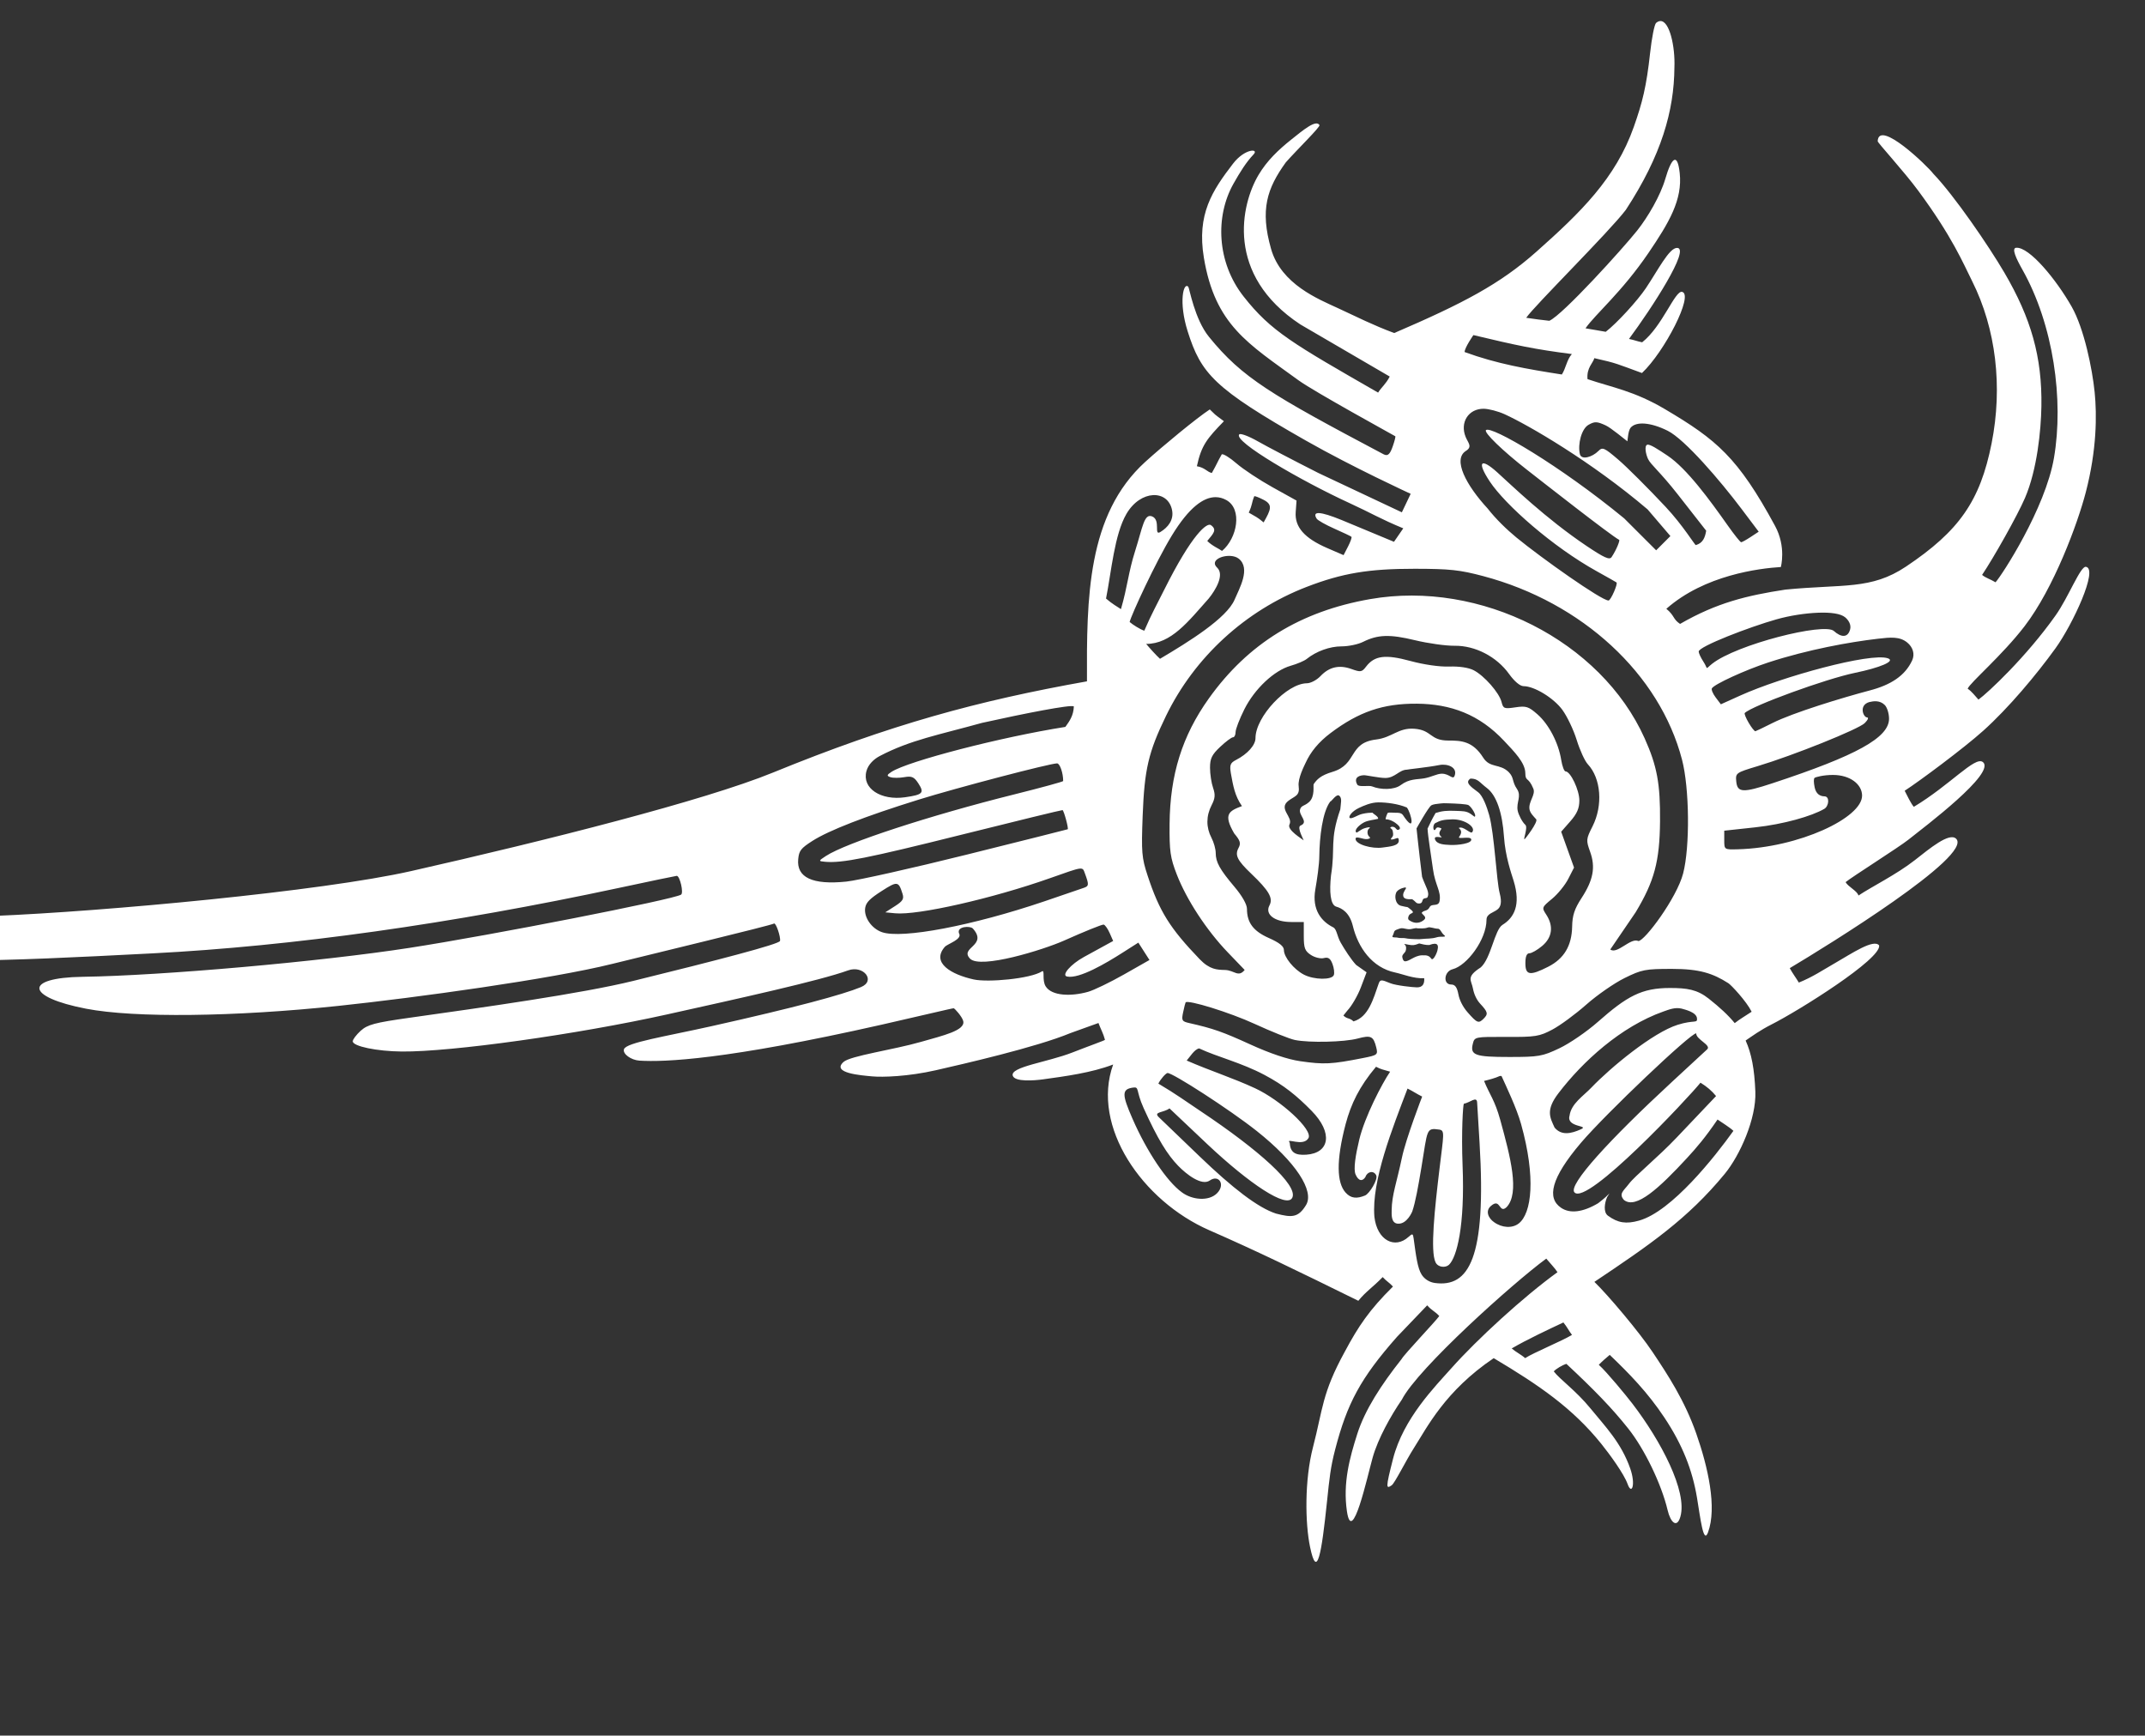 <?xml version="1.0" encoding="UTF-8" standalone="no"?>
<svg
   viewBox="472.1 97.451 853.5 690.5"
   version="1.1"
   id="svg1822"
   sodipodi:docname="2022 - Серафим - десни - v7.svg"
   inkscape:version="1.2-beta (1b65182c, 2022-04-05)"
   inkscape:export-filename="2022 - Серафим - лијеви - v8.png"
   inkscape:export-xdpi="96"
   inkscape:export-ydpi="96"
   width="853.5"
   height="690.5"
   xmlns:inkscape="http://www.inkscape.org/namespaces/inkscape"
   xmlns:sodipodi="http://sodipodi.sourceforge.net/DTD/sodipodi-0.dtd"
   xmlns="http://www.w3.org/2000/svg"
   xmlns:svg="http://www.w3.org/2000/svg">
  <rect x="472.1" y="97.451" width="853.5" height="690.5" fill="#333333" stroke="none"/>
  <sodipodi:namedview
     id="namedview1824"
     pagecolor="#4c4c4c"
     bordercolor="#000000"
     borderopacity="0.25"
     inkscape:pageshadow="2"
     inkscape:pageopacity="0"
     inkscape:pagecheckerboard="false"
     inkscape:deskcolor="#d1d1d1"
     showgrid="false"
     inkscape:zoom="0.85603256"
     inkscape:cx="494.72417"
     inkscape:cy="201.51103"
     inkscape:window-width="1390"
     inkscape:window-height="847"
     inkscape:window-x="1910"
     inkscape:window-y="81"
     inkscape:window-maximized="0"
     inkscape:current-layer="layer1"
     showborder="true"
     shape-rendering="crispEdges"
     showguides="false" />
  <defs
     id="defs1294" />
  <g
     transform="matrix(0.5,0,0,0.5,443.6,59.951)"
     style="display:none;opacity:1;mix-blend-mode:normal;stroke-width:10;stroke-dasharray:none"
     id="g1820"
     inkscape:label="линије старе од цртања">
    <g
       transform="matrix(1,0,0,1,1.9829838e-4,40.994)"
       style="opacity:1;mix-blend-mode:normal;stroke-width:13.999;stroke-dasharray:none"
       id="g1350">
      <g
         style="opacity:1;mix-blend-mode:normal;stroke-width:13.999;stroke-dasharray:none"
         id="g1300">
        <g
           id="g1298"
           style="stroke-width:13.999;stroke-dasharray:none">
          <path
             d="m 657.779,864.044 c 38.372,12.125 69.961,6.375 93.793,-6.681 17.822,-9.619 37.855,-17.414 57.097,-18.991 m 41.442,8.247 c 43.017,27.107 40.009,56.92 36.111,95.307 -11.615,49.487 -31.016,83.718 -81.273,103.053 -34.241,13.416 -72.767,21.047 -129.149,64.83"
             fill="none"
             stroke="#000000"
             stroke-width="5"
             stroke-dasharray="none"
             stroke-dashoffset="0"
             stroke-linecap="butt"
             stroke-linejoin="miter"
             stroke-miterlimit="4"
             id="path1296"
             style="stroke-width:13.999;stroke-dasharray:none"
             sodipodi:nodetypes="ccccccc" />
        </g>
      </g>
      <g
         style="opacity:1;mix-blend-mode:normal;stroke-width:13.999;stroke-dasharray:none"
         id="g1306">
        <g
           id="g1304"
           style="stroke-width:13.999;stroke-dasharray:none">
          <path
             d="m 508.491,1102.461 c -33.014,27.048 -90.753,98.081 -106.508,138.13 -18.718,45.054 -14.109,93.214 10.45,141.472 21.995,-1.809 21.657,-47.114 13.871,-68.326 -5.445,-46.586 13.997,-72.574 30.871,-93.018 10.639,-18.04 16.516,-25.719 30.998,-35.374"
             fill="none"
             stroke="#000000"
             stroke-width="5"
             stroke-dasharray="none"
             stroke-dashoffset="0"
             stroke-linecap="butt"
             stroke-linejoin="miter"
             stroke-miterlimit="4"
             id="path1302"
             style="stroke-width:13.999;stroke-dasharray:none"
             sodipodi:nodetypes="cccccc" />
        </g>
      </g>
      <g
         style="opacity:1;mix-blend-mode:normal;stroke-width:13.999;stroke-dasharray:none"
         id="g1312">
        <g
           id="g1310"
           style="stroke-width:13.999;stroke-dasharray:none">
          <path
             d="m 532.038,1195.525 c -12.511,4.137 -33.397,27.819 -42.649,40.701 -14.17,19.301 -26.159,46.037 -33.044,82.417 -38.537,15.867 -26.741,-58.74 9.758,-113.487"
             fill="none"
             stroke="#000000"
             stroke-width="5"
             stroke-dasharray="none"
             stroke-dashoffset="0"
             stroke-linecap="butt"
             stroke-linejoin="miter"
             stroke-miterlimit="4"
             id="path1308"
             style="stroke-width:13.999;stroke-dasharray:none"
             sodipodi:nodetypes="cccc" />
        </g>
      </g>
      <g
         style="opacity:1;mix-blend-mode:normal;stroke-width:13.999;stroke-dasharray:none"
         id="g1318">
        <g
           id="g1316"
           style="stroke-width:13.999;stroke-dasharray:none">
          <path
             d="m 580.478,1190.018 c -94.497,72.497 -80.524,111.709 -93.623,98.372 -9.329,-9.498 -3.384,-39.733 38.533,-89.508"
             fill="none"
             stroke="#000000"
             stroke-width="5"
             stroke-dasharray="none"
             stroke-dashoffset="0"
             stroke-linecap="butt"
             stroke-linejoin="miter"
             stroke-miterlimit="4"
             id="path1314"
             style="stroke-width:13.999;stroke-dasharray:none"
             sodipodi:nodetypes="csc" />
        </g>
      </g>
      <g
         transform="translate(20.492,-55.073)"
         style="opacity:1;mix-blend-mode:normal;stroke-width:13.999;stroke-dasharray:none"
         id="g1324">
        <g
           id="g1322"
           style="stroke-width:13.999;stroke-dasharray:none">
          <path
             d="m 767.725,926.595 c -64.058,27.274 -94.346,90.612 -45.636,59.839"
             fill="none"
             stroke="#000000"
             stroke-width="5"
             stroke-dasharray="none"
             stroke-dashoffset="0"
             stroke-linecap="butt"
             stroke-linejoin="miter"
             stroke-miterlimit="4"
             id="path1320"
             style="stroke-width:13.999;stroke-dasharray:none"
             sodipodi:nodetypes="cc" />
        </g>
      </g>
      <g
         transform="matrix(0.999,0.035,-0.037,1.081,44.096,-159.781)"
         style="opacity:1;mix-blend-mode:normal;stroke-width:13.459;stroke-dasharray:none"
         id="g1330">
        <g
           id="g1328"
           style="stroke-width:13.459;stroke-dasharray:none">
          <path
             d="m 758.857,968.025 c -39.52,29.954 -82.218,73.748 -41.104,61.571"
             fill="none"
             stroke="#000000"
             stroke-width="5"
             stroke-dasharray="none"
             stroke-dashoffset="0"
             stroke-linecap="butt"
             stroke-linejoin="miter"
             stroke-miterlimit="4"
             id="path1326"
             style="stroke-width:13.459;stroke-dasharray:none"
             sodipodi:nodetypes="cc" />
        </g>
      </g>
      <g
         transform="translate(10.484,-46.1)"
         style="opacity:1;mix-blend-mode:normal;stroke-width:13.999;stroke-dasharray:none"
         id="g1336">
        <g
           id="g1334"
           style="stroke-width:13.999;stroke-dasharray:none"
           transform="translate(7.547,4.192)">
          <path
             d="m 801.733,956.249 c -35.158,28.956 -105.728,88.465 -90.319,113.392 27.897,4.386 64.915,-47.48 88.649,-76.639"
             fill="none"
             stroke="#000000"
             stroke-width="5"
             stroke-dasharray="none"
             stroke-dashoffset="0"
             stroke-linecap="butt"
             stroke-linejoin="miter"
             stroke-miterlimit="4"
             id="path1332"
             style="stroke-width:13.999;stroke-dasharray:none"
             sodipodi:nodetypes="ccc" />
        </g>
      </g>
      <g
         transform="matrix(1.108,0.038,-0.041,1.194,-40.129,-278.586)"
         style="opacity:1;mix-blend-mode:normal;stroke-width:12.163;stroke-dasharray:none"
         id="g1342">
        <g
           id="g1340"
           style="stroke-width:12.163;stroke-dasharray:none" />
      </g>
      <g
         transform="matrix(1.509,0.052,-0.041,1.182,-387.533,-278.476)"
         style="opacity:1;mix-blend-mode:normal;stroke-width:10.476;stroke-dasharray:none"
         id="g1348">
        <g
           id="g1346"
           style="stroke-width:10.476;stroke-dasharray:none"
           transform="translate(3.413,3.556)">
          <path
             d="m 850.006,964.724 c -4.806,25.762 -9.097,48.508 -17.946,65.76 -4.936,8.636 -12.73,17.748 -12.966,4.655"
             fill="none"
             stroke="#000000"
             stroke-width="5"
             stroke-dasharray="none"
             stroke-dashoffset="0"
             stroke-linecap="butt"
             stroke-linejoin="miter"
             stroke-miterlimit="4"
             id="path1344"
             style="stroke-width:10.476;stroke-dasharray:none"
             sodipodi:nodetypes="ccc" />
        </g>
      </g>
    </g>
    <g
       transform="matrix(1,0,0,1,1.9829838e-4,-0.012)"
       style="opacity:1;mix-blend-mode:normal;stroke-width:13.999;stroke-dasharray:none"
       id="g1442">
      <g
         style="opacity:1;mix-blend-mode:normal;stroke-width:13.999;stroke-dasharray:none"
         id="g1356">
        <g
           id="g1354"
           style="stroke-width:13.999;stroke-dasharray:none">
          <path
             d="m 578.061,904.373 c -42.957,11.755 -71.288,-1.011 -99.442,-29.504 -22.006,-21.247 -66.219,-35.109 -94.078,-11.868 -51.516,27.503 -53.994,109.812 -27.213,155.034 36.75,55.891 91.465,76.894 148.75,127.476 m 36.51,37.89 c 13.919,14.9 19.418,20.908 24.385,26.98 m 13.546,18.435 c 4.967,6.072 -4.145,-6.228 7.644,8.924 m 0,0 c 27.942,34.472 21.124,86.894 43.897,88.218 17.55,8.306 22.889,-73.357 -48.223,-144.183"
             fill="none"
             stroke="#000000"
             stroke-width="5"
             stroke-dasharray="none"
             stroke-dashoffset="0"
             stroke-linecap="butt"
             stroke-linejoin="miter"
             stroke-miterlimit="4"
             id="path1352"
             style="stroke-width:13.999;stroke-dasharray:none"
             sodipodi:nodetypes="cccccccccccc" />
        </g>
      </g>
      <g
         style="opacity:1;mix-blend-mode:normal;stroke-width:13.999;stroke-dasharray:none"
         id="g1362">
        <g
           id="g1360"
           style="stroke-width:13.999;stroke-dasharray:none">
          <path
             d="m 583.751,1181.073 c 86.69,59.67 86.751,122.612 103.439,153.026 37.102,-5.365 -13.34,-111.553 -35.397,-136.275"
             fill="none"
             stroke="#000000"
             stroke-width="5"
             stroke-dasharray="none"
             stroke-dashoffset="0"
             stroke-linecap="butt"
             stroke-linejoin="miter"
             stroke-miterlimit="4"
             id="path1358"
             style="stroke-width:13.999;stroke-dasharray:none"
             sodipodi:nodetypes="ccc" />
        </g>
      </g>
      <g
         style="opacity:1;mix-blend-mode:normal;stroke-width:13.999;stroke-dasharray:none"
         id="g1368">
        <g
           id="g1366"
           style="stroke-width:13.999;stroke-dasharray:none">
          <path
             d="m 649.615,1195.142 c 13.402,12.363 21.468,25.014 34.291,41.36 24.044,40.203 34.713,59.251 41.284,95.343 7.928,23.313 -11.743,77.571 18.88,90.639 12.108,-14.787 13.776,-51.503 11.311,-75.961 -8.107,-59.714 -35.398,-126.861 -73.93,-188.435 -9.815,-12.728 -34.026,-45.9 -45.448,-56.816"
             fill="none"
             stroke="#000000"
             stroke-width="5"
             stroke-dasharray="none"
             stroke-dashoffset="0"
             stroke-linecap="butt"
             stroke-linejoin="miter"
             stroke-miterlimit="4"
             id="path1364"
             style="stroke-width:13.999;stroke-dasharray:none"
             sodipodi:nodetypes="ccccccc" />
        </g>
      </g>
      <g
         style="opacity:1;mix-blend-mode:normal;stroke-width:13.999;stroke-dasharray:none"
         id="g1374"
         transform="translate(0,6.883)">
        <g
           id="g1372"
           style="stroke-width:13.999;stroke-dasharray:none"
           transform="translate(14.063,6.129)">
          <path
             d="m 363.293,912.801 c -8.271,37.533 3.583,61.982 13.264,84.137 18.836,43.105 39.516,50.261 32.554,21.797"
             fill="none"
             stroke="#000000"
             stroke-width="5"
             stroke-dasharray="none"
             stroke-dashoffset="0"
             stroke-linecap="butt"
             stroke-linejoin="miter"
             stroke-miterlimit="4"
             id="path1370"
             style="stroke-width:13.999;stroke-dasharray:none"
             sodipodi:nodetypes="csc" />
        </g>
      </g>
      <g
         style="opacity:1;mix-blend-mode:normal;stroke-width:13.999;stroke-dasharray:none"
         id="g1380"
         transform="translate(6.516,2.775)">
        <g
           id="g1378"
           style="stroke-width:13.999;stroke-dasharray:none">
          <path
             d="m 389.911,959.75 c 4.899,17.467 33.095,77.072 48.833,86.801 11.235,6.418 22.804,-4.168 15.53,-15.047"
             fill="none"
             stroke="#000000"
             stroke-width="5"
             stroke-dasharray="none"
             stroke-dashoffset="0"
             stroke-linecap="butt"
             stroke-linejoin="miter"
             stroke-miterlimit="4"
             id="path1376"
             style="stroke-width:13.999;stroke-dasharray:none"
             sodipodi:nodetypes="ccc" />
        </g>
      </g>
      <g
         style="opacity:1;mix-blend-mode:normal;stroke-width:13.999;stroke-dasharray:none"
         id="g1386"
         transform="translate(7.547,-14.254)">
        <g
           id="g1384"
           style="stroke-width:13.999;stroke-dasharray:none">
          <path
             d="m 411.268,950.9 c 28,46.657 66.618,119.511 86.713,106.806 13.188,-16.17 -53.785,-112.079 -78.939,-148.327"
             fill="none"
             stroke="#000000"
             stroke-width="5"
             stroke-dasharray="none"
             stroke-dashoffset="0"
             stroke-linecap="butt"
             stroke-linejoin="miter"
             stroke-miterlimit="4"
             id="path1382"
             style="stroke-width:13.999;stroke-dasharray:none"
             sodipodi:nodetypes="ccc" />
        </g>
      </g>
      <g
         style="opacity:1;mix-blend-mode:normal;stroke-width:13.999;stroke-dasharray:none"
         id="g1392">
        <g
           id="g1390"
           style="stroke-width:13.999;stroke-dasharray:none" />
      </g>
      <g
         style="opacity:1;mix-blend-mode:normal;stroke-width:13.999;stroke-dasharray:none"
         id="g1398">
        <g
           id="g1396"
           style="stroke-width:13.999;stroke-dasharray:none" />
      </g>
      <g
         style="opacity:1;mix-blend-mode:normal;stroke-width:13.999;stroke-dasharray:none"
         id="g1410"
         transform="translate(0.839,9.223)">
        <g
           id="g1408"
           style="stroke-width:13.999;stroke-dasharray:none">
          <path
             d="m 426.594,867.963 c 48.461,17.477 101.774,86.568 94.053,100.536 -4.013,5.842 -6.548,3.568 -15.726,-3.047"
             fill="none"
             stroke="#000000"
             stroke-width="5"
             stroke-dasharray="none"
             stroke-dashoffset="0"
             stroke-linecap="butt"
             stroke-linejoin="miter"
             stroke-miterlimit="4"
             id="path1406"
             style="stroke-width:13.999;stroke-dasharray:none"
             sodipodi:nodetypes="ccc" />
        </g>
      </g>
      <g
         style="opacity:1;mix-blend-mode:normal;stroke-width:13.999;stroke-dasharray:none"
         id="g1416"
         transform="translate(-21.291,-7.999)">
        <g
           id="g1414"
           style="stroke-width:13.999;stroke-dasharray:none">
          <path
             d="m 597.204,938.114 c -26.891,42.812 -71.339,138.696 -24.222,108.029"
             fill="none"
             stroke="#000000"
             stroke-width="5"
             stroke-dasharray="none"
             stroke-dashoffset="0"
             stroke-linecap="butt"
             stroke-linejoin="miter"
             stroke-miterlimit="4"
             id="path1412"
             style="stroke-width:13.999;stroke-dasharray:none"
             sodipodi:nodetypes="cc" />
        </g>
      </g>
      <g
         style="opacity:1;mix-blend-mode:normal;stroke-width:13.999;stroke-dasharray:none"
         id="g1422"
         transform="translate(-26.323,8.77)">
        <g
           id="g1420"
           style="stroke-width:13.999;stroke-dasharray:none">
          <path
             d="m 615.898,951.149 c -7.785,34.054 -43.482,136.623 -16.494,144.456 23.776,14.269 33.307,-97.006 35.986,-118.597"
             fill="none"
             stroke="#000000"
             stroke-width="5"
             stroke-dasharray="none"
             stroke-dashoffset="0"
             stroke-linecap="butt"
             stroke-linejoin="miter"
             stroke-miterlimit="4"
             id="path1418"
             style="stroke-width:13.999;stroke-dasharray:none"
             sodipodi:nodetypes="ccc" />
        </g>
      </g>
      <g
         style="opacity:1;mix-blend-mode:normal;stroke-width:13.999;stroke-dasharray:none"
         id="g1428"
         transform="translate(-22.969,-6.322)">
        <g
           id="g1426"
           style="stroke-width:13.999;stroke-dasharray:none">
          <path
             d="m 630.901,994.071 c -3.159,39.236 -3.28,91.15 7.91,91.237 22.977,2.449 20.721,-103.629 15.204,-120.492"
             fill="none"
             stroke="#000000"
             stroke-width="5"
             stroke-dasharray="none"
             stroke-dashoffset="0"
             stroke-linecap="butt"
             stroke-linejoin="miter"
             stroke-miterlimit="4"
             id="path1424"
             style="stroke-width:13.999;stroke-dasharray:none"
             sodipodi:nodetypes="ccc" />
        </g>
      </g>
      <g
         style="opacity:1;mix-blend-mode:normal;stroke-width:13.999;stroke-dasharray:none"
         id="g1434"
         transform="translate(-28,-7.999)">
        <g
           id="g1432"
           style="stroke-width:13.999;stroke-dasharray:none" />
      </g>
      <g
         style="opacity:1;mix-blend-mode:normal;stroke-width:13.999;stroke-dasharray:none"
         id="g1440"
         transform="translate(-28,-7.999)">
        <g
           id="g1438"
           style="stroke-width:13.999;stroke-dasharray:none">
          <path
             d="m 689.791,946.866 c 17.282,11.743 22.566,101.474 1.967,99.918 -9.888,0.924 -7.612,-2.613 -9.415,-15.231"
             fill="none"
             stroke="#000000"
             stroke-width="5"
             stroke-dasharray="none"
             stroke-dashoffset="0"
             stroke-linecap="butt"
             stroke-linejoin="miter"
             stroke-miterlimit="4"
             id="path1436"
             style="stroke-width:13.999;stroke-dasharray:none"
             sodipodi:nodetypes="ccc" />
        </g>
      </g>
    </g>
    <g
       transform="matrix(1,0,0,1,1.9829838e-4,-0.012)"
       style="opacity:1;mix-blend-mode:normal;stroke-width:9.999;stroke-dasharray:none"
       id="g1564">
      <g
         style="opacity:1;mix-blend-mode:normal;stroke-width:9.999;stroke-dasharray:none"
         id="g1448">
        <g
           id="g1446"
           style="stroke-width:9.999;stroke-dasharray:none">
          <path
             d="m 616.494,695.366 c -0.567,4.032 5.949,3.238 21.443,3.331 21.399,5.659 16.072,-9.641 31.691,-0.51"
             fill="none"
             stroke="#000000"
             stroke-width="5"
             stroke-dasharray="none"
             stroke-dashoffset="0"
             stroke-linecap="butt"
             stroke-linejoin="miter"
             stroke-miterlimit="4"
             id="path1444"
             sodipodi:nodetypes="ccc"
             style="stroke-width:9.999;stroke-dasharray:none" />
        </g>
      </g>
      <g
         style="opacity:1;mix-blend-mode:normal;stroke-width:7.999;stroke-dasharray:none"
         id="g1454">
        <g
           id="g1452"
           style="stroke-width:7.999;stroke-dasharray:none">
          <path
             d="m 638.023,724.615 c 10.177,-7.554 29.889,-2.765 33.449,5.476"
             fill="none"
             stroke="#000000"
             stroke-width="5"
             stroke-dasharray="none"
             stroke-dashoffset="0"
             stroke-linecap="butt"
             stroke-linejoin="miter"
             stroke-miterlimit="4"
             id="path1450"
             sodipodi:nodetypes="cc"
             style="stroke-width:7.999;stroke-dasharray:none" />
        </g>
      </g>
      <g
         style="opacity:1;mix-blend-mode:normal;stroke-width:7.999;stroke-dasharray:none"
         id="g1460">
        <g
           id="g1458"
           style="stroke-width:7.999;stroke-dasharray:none">
          <path
             d="m 589.368,720.068 c 3.672,-4.908 19.39,-7.411 28.501,5.205"
             fill="none"
             stroke="#000000"
             stroke-width="5"
             stroke-dasharray="none"
             stroke-dashoffset="0"
             stroke-linecap="butt"
             stroke-linejoin="miter"
             stroke-miterlimit="4"
             id="path1456"
             sodipodi:nodetypes="cc"
             style="stroke-width:7.999;stroke-dasharray:none" />
        </g>
      </g>
      <g
         style="opacity:1;mix-blend-mode:normal;stroke-width:7.999;stroke-dasharray:none"
         id="g1466">
        <g
           id="g1464"
           style="stroke-width:7.999;stroke-dasharray:none">
          <path
             d="m 617.349,724.853 c 5.022,7.44 7.183,19.264 3.728,28.776 -1.953,5.378 -4.94,16.031 -6.835,21.455 -1.895,5.424 -5.54,13.062 -0.871,15.059 0.14,10.496 12.235,2.314 20.078,-0.422 6.485,0.203 7.287,-8.515 1.965,-9.082"
             fill="none"
             stroke="#000000"
             stroke-width="5"
             stroke-dasharray="none"
             stroke-dashoffset="0"
             stroke-linecap="butt"
             stroke-linejoin="miter"
             stroke-miterlimit="4"
             id="path1462"
             sodipodi:nodetypes="cssccc"
             style="stroke-width:7.999;stroke-dasharray:none" />
        </g>
      </g>
      <g
         style="opacity:1;mix-blend-mode:normal;stroke-width:9.999;stroke-dasharray:none"
         id="g1472">
        <g
           id="g1470"
           style="stroke-width:9.999;stroke-dasharray:none">
          <path
             d="m 642.655,738.017 c -3.828,-4.139 16.515,-6.358 21.131,3.461"
             fill="none"
             stroke="#000000"
             stroke-width="5"
             stroke-dasharray="none"
             stroke-dashoffset="0"
             stroke-linecap="butt"
             stroke-linejoin="miter"
             stroke-miterlimit="4"
             id="path1468"
             sodipodi:nodetypes="cc"
             style="stroke-width:9.999;stroke-dasharray:none" />
        </g>
      </g>
      <g
         style="opacity:1;mix-blend-mode:normal;stroke-width:9.999;stroke-dasharray:none"
         id="g1478">
        <g
           id="g1476"
           style="stroke-width:9.999;stroke-dasharray:none">
          <path
             d="m 655.409,737.575 c -0.201,1.043 -5.943,-1.537 -3.175,-0.272"
             fill="none"
             stroke="#000000"
             stroke-width="5"
             stroke-dasharray="none"
             stroke-dashoffset="0"
             stroke-linecap="butt"
             stroke-linejoin="miter"
             stroke-miterlimit="4"
             id="path1474"
             style="stroke-width:9.999;stroke-dasharray:none"
             sodipodi:nodetypes="cc" />
        </g>
      </g>
      <g
         style="opacity:1;mix-blend-mode:normal;stroke-width:7.999;stroke-dasharray:none"
         id="g1484">
        <g
           id="g1482"
           style="stroke-width:7.999;stroke-dasharray:none">
          <path
             d="m 586.573,734.628 c 1.153,-2.153 29.572,-3.071 19.478,4.91 -2.502,2.756 -8.206,2.331 -9.529,-0.291"
             fill="none"
             stroke="#000000"
             stroke-width="5"
             stroke-dasharray="none"
             stroke-dashoffset="0"
             stroke-linecap="butt"
             stroke-linejoin="miter"
             stroke-miterlimit="4"
             id="path1480"
             sodipodi:nodetypes="ccc"
             style="stroke-width:7.999;stroke-dasharray:none" />
        </g>
      </g>
      <g
         style="opacity:1;mix-blend-mode:normal;stroke-width:9.999;stroke-dasharray:none"
         id="g1490">
        <g
           id="g1488"
           style="stroke-width:9.999;stroke-dasharray:none" />
      </g>
      <g
         style="opacity:1;mix-blend-mode:normal;stroke-width:9.999;stroke-dasharray:none"
         id="g1496"
         transform="translate(0,3.999)">
        <g
           id="g1494"
           style="stroke-width:9.999;stroke-dasharray:none">
          <path
             d="m 605.27,811.91 c 5.48,-3.334 12.383,-1.987 16.807,0.45 4.129,-2.098 13.419,-1.255 15.498,1.174"
             fill="none"
             stroke="#000000"
             stroke-width="5"
             stroke-dasharray="none"
             stroke-dashoffset="0"
             stroke-linecap="butt"
             stroke-linejoin="miter"
             stroke-miterlimit="4"
             id="path1492"
             sodipodi:nodetypes="ccc"
             style="stroke-width:9.999;stroke-dasharray:none" />
        </g>
      </g>
      <g
         style="opacity:1;mix-blend-mode:normal;stroke-width:9.999;stroke-dasharray:none"
         id="g1502"
         transform="translate(0,3.999)">
        <g
           id="g1500"
           style="stroke-width:9.999;stroke-dasharray:none">
          <path
             d="m 613.622,829.728 c 4.256,-6.573 12.56,-3.564 13.184,-0.408"
             fill="none"
             stroke="#000000"
             stroke-width="5"
             stroke-dasharray="none"
             stroke-dashoffset="0"
             stroke-linecap="butt"
             stroke-linejoin="miter"
             stroke-miterlimit="4"
             id="path1498"
             sodipodi:nodetypes="cc"
             style="stroke-width:9.999;stroke-dasharray:none" />
        </g>
      </g>
      <g
         style="opacity:1;mix-blend-mode:normal;stroke-width:9.999;stroke-dasharray:none"
         id="g1508"
         transform="translate(0,0.424)">
        <g
           id="g1506"
           style="stroke-width:9.999;stroke-dasharray:none">
          <path
             d="m 626.706,801.892 c -1.127,4.885 -7.407,5.293 -9.628,0.534"
             fill="none"
             stroke="#000000"
             stroke-width="5"
             stroke-dasharray="none"
             stroke-dashoffset="0"
             stroke-linecap="butt"
             stroke-linejoin="miter"
             stroke-miterlimit="4"
             id="path1504"
             sodipodi:nodetypes="cc"
             style="stroke-width:6;stroke-dasharray:none" />
        </g>
      </g>
      <g
         style="opacity:1;mix-blend-mode:normal;stroke-width:9.999;stroke-dasharray:none"
         id="g1514">
        <g
           id="g1512"
           style="stroke-width:9.999;stroke-dasharray:none">
          <path
             d="m 588.666,694.544 c -11.506,-3.983 -19.089,22.585 -21.577,32.274 -2.487,9.689 -8.091,31.074 -8.931,37.131 -12.78,26.134 -9.373,46.409 5.956,38.617"
             fill="none"
             stroke="#000000"
             stroke-width="5"
             stroke-dasharray="none"
             stroke-dashoffset="0"
             stroke-linecap="butt"
             stroke-linejoin="miter"
             stroke-miterlimit="4"
             id="path1510"
             sodipodi:nodetypes="cscc"
             style="stroke-width:9.999;stroke-dasharray:none" />
        </g>
      </g>
      <g
         style="opacity:1;mix-blend-mode:normal;stroke-width:9.999;stroke-dasharray:none"
         id="g1520">
        <g
           id="g1518"
           style="stroke-width:9.999;stroke-dasharray:none">
          <path
             d="m 564.043,799.744 c 1.765,30.794 14.403,49.883 35.501,52.212"
             fill="none"
             stroke="#000000"
             stroke-width="5"
             stroke-dasharray="none"
             stroke-dashoffset="0"
             stroke-linecap="butt"
             stroke-linejoin="miter"
             stroke-miterlimit="4"
             id="path1516"
             sodipodi:nodetypes="cc"
             style="stroke-width:9.999;stroke-dasharray:none" />
        </g>
      </g>
      <g
         style="opacity:1;mix-blend-mode:normal;stroke-width:9.999;stroke-dasharray:none"
         id="g1526">
        <g
           id="g1524"
           style="stroke-width:9.999;stroke-dasharray:none">
          <path
             d="m 586.154,848.37 c -0.279,12.695 -1.099,26.955 -16.162,36.133"
             fill="none"
             stroke="#000000"
             stroke-width="5"
             stroke-dasharray="none"
             stroke-dashoffset="0"
             stroke-linecap="butt"
             stroke-linejoin="miter"
             stroke-miterlimit="4"
             id="path1522"
             sodipodi:nodetypes="cc"
             style="stroke-width:9.999;stroke-dasharray:none" />
        </g>
      </g>
      <g
         style="opacity:1;mix-blend-mode:normal;stroke-width:9.999;stroke-dasharray:none"
         id="g1532">
        <g
           id="g1530"
           style="stroke-width:9.999;stroke-dasharray:none">
          <path
             d="m 683.51,708.017 c 7.41,10.625 4.538,12.337 9.084,27.559 2.286,7.654 0.299,26.461 1.473,33.814 4.923,16.559 7.546,42.819 -8.222,34.177 -9.409,27.236 -31.385,49.689 -59.491,50.05"
             fill="none"
             stroke="#000000"
             stroke-width="5"
             stroke-dasharray="none"
             stroke-dashoffset="0"
             stroke-linecap="butt"
             stroke-linejoin="miter"
             stroke-miterlimit="4"
             id="path1528"
             sodipodi:nodetypes="csccc"
             style="stroke-width:9.999;stroke-dasharray:none" />
        </g>
      </g>
      <g
         style="opacity:1;mix-blend-mode:normal;stroke-width:9.999;stroke-dasharray:none"
         id="g1538">
        <g
           id="g1536"
           style="stroke-width:9.999;stroke-dasharray:none">
          <path
             d="m 656.258,842.918 c 7.79,24.853 11.928,35.529 23.516,44.993"
             fill="none"
             stroke="#000000"
             stroke-width="5"
             stroke-dasharray="none"
             stroke-dashoffset="0"
             stroke-linecap="butt"
             stroke-linejoin="miter"
             stroke-miterlimit="4"
             id="path1534"
             sodipodi:nodetypes="cc"
             style="stroke-width:9.999;stroke-dasharray:none" />
        </g>
      </g>
      <g
         style="opacity:1;mix-blend-mode:normal;stroke-width:13.999;stroke-dasharray:none"
         id="g1544">
        <g
           id="g1542"
           style="stroke-width:13.999;stroke-dasharray:none">
          <path
             d="m 691.546,843.02 c 21.333,6.189 33.986,-10.099 30.948,-27.219 14.588,0.348 36.23,-7.058 25.339,-26.1 9.628,-12.865 37.299,-31.242 25.761,-44.847 11.847,-8.162 12.88,-30.748 -3.213,-33.437 3.508,-4.468 13.814,-19.753 9.713,-29.832 -2.546,-14.013 -23.864,-10.863 -20.432,-27.47 -7.338,-21.495 -25.773,-44.762 -49.414,-44.779 -9.06,-12.595 -28.13,-17.883 -39.307,-10.477 -14.913,-21.035 -47.866,-6.355 -64.517,-1.123 -24.357,-10.36 -49.717,10.262 -57.6,30.988 -29.991,-7.037 -46.359,30.497 -48.567,52.452 -18.036,11.438 -19.115,44.664 -0.664,56.197 -3.312,14.804 -10.923,18.078 -6.786,34.19 7.296,14.382 8.712,17.774 20.298,26.01 -12.437,14.36 -2.052,42.26 23.813,42.496"
             fill="none"
             stroke="#000000"
             stroke-width="5"
             stroke-dasharray="none"
             stroke-dashoffset="0"
             stroke-linecap="butt"
             stroke-linejoin="miter"
             stroke-miterlimit="4"
             id="path1540"
             sodipodi:nodetypes="cccccccccccccccc"
             style="stroke-width:13.999;stroke-dasharray:none" />
        </g>
      </g>
      <g
         style="opacity:1;mix-blend-mode:normal;stroke-width:9.999;stroke-dasharray:none"
         id="g1550">
        <g
           id="g1548"
           style="stroke-width:9.999;stroke-dasharray:none">
          <path
             d="m 547.053,685.791 c -9.378,-7.948 26.944,-41.062 69.775,-45.086 33.902,-2.763 67.042,8.187 88.117,39.612 13.512,18.941 0.814,26.185 -7.58,10.455 -26.569,-36.514 -81.193,-47.203 -118.684,-24.455 -13.845,7.752 -27.405,31.208 -31.254,19.671"
             fill="none"
             stroke="#000000"
             stroke-width="5"
             stroke-dasharray="none"
             stroke-dashoffset="0"
             stroke-linecap="butt"
             stroke-linejoin="miter"
             stroke-miterlimit="4"
             id="path1546"
             sodipodi:nodetypes="cccccc"
             style="fill:#000000;fill-opacity:1;stroke-width:9.999;stroke-dasharray:none" />
        </g>
      </g>
      <g
         style="opacity:1;mix-blend-mode:normal;stroke-width:9.999;stroke-dasharray:none"
         id="g1556">
        <g
           id="g1554"
           style="stroke-width:9.999;stroke-dasharray:none" />
      </g>
      <g
         style="opacity:1;mix-blend-mode:normal;stroke-width:19.998;stroke-dasharray:none"
         id="g1562">
        <g
           id="g1560"
           style="stroke-width:19.998;stroke-dasharray:none">
          <path
             d="m 450.225,820.879 c -17.061,-22.41 -30.809,-50.594 -31.089,-78.87 -3.379,-42.534 3.135,-80.956 37.295,-125.72 33.283,-41.393 96.658,-79.221 167.314,-79.981 78.113,-0.639 135.409,36.018 162.465,71.006 29.882,32.335 51.459,81.605 45.262,146.369 -8.962,40.445 -36.065,76.359 -62.877,99.59"
             fill="none"
             stroke="#000000"
             stroke-width="5"
             stroke-dasharray="none"
             stroke-dashoffset="0"
             stroke-linecap="butt"
             stroke-linejoin="miter"
             stroke-miterlimit="4"
             id="path1558"
             sodipodi:nodetypes="ccccccc"
             style="stroke-width:19.998;stroke-dasharray:none" />
        </g>
      </g>
    </g>
    <g
       transform="matrix(1,0,0,1,1.9829838e-4,-0.012)"
       style="opacity:1;mix-blend-mode:normal;stroke-width:13.999;stroke-dasharray:none"
       id="g1638">
      <g
         style="opacity:1;mix-blend-mode:normal;stroke-width:13.999;stroke-dasharray:none"
         id="g1570">
        <g
           id="g1568"
           style="stroke-width:13.999;stroke-dasharray:none" />
      </g>
      <g
         style="opacity:1;mix-blend-mode:normal;stroke-width:13.999;stroke-dasharray:none"
         id="g1576">
        <g
           id="g1574"
           style="stroke-width:13.999;stroke-dasharray:none">
          <path
             d="m 775.246,542.927 c 87.817,-48.468 191.347,-68.456 270.794,-80.145 74.064,-18.665 229.3,-65.25 317.868,-100.649 60.444,-28.292 212.722,-105.472 265.837,-145.567 31.576,-15.763 100.79,-96.303 112.165,-93.307 16.438,10.893 0.068,54.257 -11.649,69.247"
             fill="none"
             stroke="#000000"
             stroke-width="5"
             stroke-dasharray="none"
             stroke-dashoffset="0"
             stroke-linecap="butt"
             stroke-linejoin="miter"
             stroke-miterlimit="4"
             id="path1572"
             sodipodi:nodetypes="cccccc"
             style="stroke-width:13.999;stroke-dasharray:none" />
        </g>
      </g>
      <g
         style="opacity:1;mix-blend-mode:normal;stroke-width:13.999;stroke-dasharray:none"
         id="g1582">
        <g
           id="g1580"
           style="stroke-width:13.999;stroke-dasharray:none">
          <path
             d="m 1148.11,511.329 c 32.034,-12.105 73.407,-25.703 120.124,-46.71 81.436,-30.395 144.472,-62.548 224.013,-102.965 61.204,-33.838 90.991,-50.484 143.559,-86.597 31.271,-24.769 70.75,-56.016 94.918,-83.483"
             fill="none"
             stroke="#000000"
             stroke-width="5"
             stroke-dasharray="none"
             stroke-dashoffset="0"
             stroke-linecap="butt"
             stroke-linejoin="miter"
             stroke-miterlimit="4"
             id="path1578"
             sodipodi:nodetypes="ccccc"
             style="stroke-width:13.999;stroke-dasharray:none" />
        </g>
      </g>
      <g
         style="opacity:1;mix-blend-mode:normal;stroke-width:13.999;stroke-dasharray:none"
         id="g1588">
        <g
           id="g1586"
           style="stroke-width:13.999;stroke-dasharray:none">
          <path
             d="m 1103.326,578.158 c 46.913,-13.211 109.668,-32.777 160.121,-50.786 126.526,-51.911 159.465,-67.714 247.637,-116.036 47.811,-31.151 116.079,-68.721 120.375,-106.136 -5.619,-15.073 -26.606,-10.51 -37.284,-2.851"
             fill="none"
             stroke="#000000"
             stroke-width="5"
             stroke-dasharray="none"
             stroke-dashoffset="0"
             stroke-linecap="butt"
             stroke-linejoin="miter"
             stroke-miterlimit="4"
             id="path1584"
             sodipodi:nodetypes="ccccc"
             style="stroke-width:13.999;stroke-dasharray:none" />
        </g>
      </g>
      <g
         style="opacity:1;mix-blend-mode:normal;stroke-width:13.999;stroke-dasharray:none"
         id="g1594">
        <g
           id="g1592"
           style="stroke-width:13.999;stroke-dasharray:none" />
      </g>
      <g
         style="opacity:1;mix-blend-mode:normal;stroke-width:13.999;stroke-dasharray:none"
         id="g1600">
        <g
           id="g1598"
           style="stroke-width:13.999;stroke-dasharray:none">
          <path
             d="m 1063.109,631.285 c 9.677,1.633 93.829,-23.667 92.731,-23.62 71.65,-19.714 109.221,-31.592 174.984,-57.134 37.036,-15.21 69.359,-32.441 89.201,-46.074 34.486,-27.955 29.899,-39.895 -2.398,-41.526"
             fill="none"
             stroke="#000000"
             stroke-width="5"
             stroke-dasharray="none"
             stroke-dashoffset="0"
             stroke-linecap="butt"
             stroke-linejoin="miter"
             stroke-miterlimit="4"
             id="path1596"
             sodipodi:nodetypes="ccccc"
             style="stroke-width:13.999;stroke-dasharray:none" />
        </g>
      </g>
      <g
         style="opacity:1;mix-blend-mode:normal;stroke-width:13.999;stroke-dasharray:none"
         id="g1606">
        <g
           id="g1604"
           style="stroke-width:13.999;stroke-dasharray:none">
          <path
             d="m 1026.207,709.183 c 63.596,-22.526 177.216,-67.222 197.219,-77.576 23.197,-13.606 39.293,-14.627 41.505,-34.795 4.197,-15.115 -6.487,-19.786 -28.819,-12.723"
             fill="none"
             stroke="#000000"
             stroke-width="5"
             stroke-dasharray="none"
             stroke-dashoffset="0"
             stroke-linecap="butt"
             stroke-linejoin="miter"
             stroke-miterlimit="4"
             id="path1602"
             sodipodi:nodetypes="cccc"
             style="stroke-width:13.999;stroke-dasharray:none" />
        </g>
      </g>
      <g
         style="opacity:1;mix-blend-mode:normal;stroke-width:13.999;stroke-dasharray:none"
         id="g1612">
        <g
           id="g1610"
           style="stroke-width:13.999;stroke-dasharray:none">
          <path
             d="m 1027.976,709.428 c 39.052,-11.409 89.794,-19.112 89.093,6.871 0.171,28.185 -139.246,58.897 -185.807,65.461 36.176,-4.182 71.921,-12.251 74.052,9.6 1.617,16.58 -81.663,37.141 -117.431,44.935 66.525,-8.617 31.09,26.104 -30.294,33.986 41.015,-4.738 37.456,17.457 -11.051,18.46"
             fill="none"
             stroke="#000000"
             stroke-width="5"
             stroke-dasharray="none"
             stroke-dashoffset="0"
             stroke-linecap="butt"
             stroke-linejoin="miter"
             stroke-miterlimit="4"
             id="path1608"
             sodipodi:nodetypes="cccsccc"
             style="stroke-width:13.999;stroke-dasharray:none" />
        </g>
      </g>
      <g
         style="opacity:1;mix-blend-mode:normal;stroke-width:13.999;stroke-dasharray:none"
         id="g1618">
        <g
           id="g1616"
           style="stroke-width:13.999;stroke-dasharray:none"
           transform="translate(0,-2.503)">
          <path
             d="m 804.683,564.902 c 70.692,-6.801 171.097,-52.104 178.02,-39.478 6.618,16.414 -35.097,14.25 -36.359,14.229"
             fill="none"
             stroke="#000000"
             stroke-width="5"
             stroke-dasharray="none"
             stroke-dashoffset="0"
             stroke-linecap="butt"
             stroke-linejoin="miter"
             stroke-miterlimit="4"
             id="path1614"
             sodipodi:nodetypes="ccc"
             style="stroke-width:13.999;stroke-dasharray:none" />
        </g>
      </g>
      <g
         style="opacity:1;mix-blend-mode:normal;stroke-width:13.999;stroke-dasharray:none"
         id="g1630"
         transform="translate(9.449,38.932)">
        <g
           id="g1628"
           style="stroke-width:13.999;stroke-dasharray:none">
          <path
             d="m 993.562,571.111 c 11.574,-1.724 25.056,-2.985 26.35,4.326 9.504,22.513 -109.023,55.459 -156.206,64.739"
             fill="none"
             stroke="#000000"
             stroke-width="5"
             stroke-dasharray="none"
             stroke-dashoffset="0"
             stroke-linecap="butt"
             stroke-linejoin="miter"
             stroke-miterlimit="4"
             id="path1626"
             sodipodi:nodetypes="ccc"
             style="stroke-width:13.999;stroke-dasharray:none" />
        </g>
      </g>
      <g
         style="opacity:1;mix-blend-mode:normal;stroke-width:13.999;stroke-dasharray:none"
         id="g1636"
         transform="translate(-3.73,70.131)">
        <g
           id="g1634"
           style="stroke-width:13.999;stroke-dasharray:none" />
      </g>
    </g>
    <g
       transform="matrix(1,0,0,1,1.9829838e-4,-0.012)"
       style="opacity:1;mix-blend-mode:normal;stroke-width:13.999;stroke-dasharray:none"
       id="g1706">
      <g
         transform="translate(18.335,-19.415)"
         style="opacity:1;mix-blend-mode:normal;stroke-width:13.999;stroke-dasharray:none"
         id="g1644">
        <g
           id="g1642"
           style="stroke-width:13.999;stroke-dasharray:none" />
      </g>
      <g
         transform="translate(24.618,-5.812)"
         style="opacity:1;mix-blend-mode:normal;stroke-width:13.999;stroke-dasharray:none"
         id="g1650">
        <g
           id="g1648"
           style="stroke-width:13.999;stroke-dasharray:none" />
      </g>
      <g
         transform="translate(26.709,1.108)"
         style="opacity:1;mix-blend-mode:normal;stroke-width:13.999;stroke-dasharray:none"
         id="g1656">
        <g
           id="g1654"
           style="stroke-width:13.999;stroke-dasharray:none">
          <path
             d="m 239.813,635.961 c -22.214,2.419 -7.612,20.633 7.799,26.38 20.828,7.483 60.26,25.401 94.292,33.288"
             fill="none"
             stroke="#000000"
             stroke-width="5"
             stroke-dasharray="none"
             stroke-dashoffset="0"
             stroke-linecap="butt"
             stroke-linejoin="miter"
             stroke-miterlimit="4"
             id="path1652"
             sodipodi:nodetypes="ccc"
             style="stroke-width:13.999;stroke-dasharray:none" />
        </g>
      </g>
      <g
         transform="translate(24.631,-2.258)"
         style="opacity:1;mix-blend-mode:normal;stroke-width:13.999;stroke-dasharray:none"
         id="g1662">
        <g
           id="g1660"
           style="stroke-width:13.999;stroke-dasharray:none">
          <path
             d="m 282.047,702.104 c -41.022,-7.752 -25.568,14.304 0.936,22.619 17.317,8.094 48.422,11.249 70.613,10.897"
             fill="none"
             stroke="#000000"
             stroke-width="5"
             stroke-dasharray="none"
             stroke-dashoffset="0"
             stroke-linecap="butt"
             stroke-linejoin="miter"
             stroke-miterlimit="4"
             id="path1658"
             sodipodi:nodetypes="ccc"
             style="stroke-width:13.999;stroke-dasharray:none" />
        </g>
      </g>
      <g
         style="opacity:1;mix-blend-mode:normal;stroke-width:13.999;stroke-dasharray:none"
         id="g1668">
        <g
           id="g1666"
           style="stroke-width:13.999;stroke-dasharray:none">
          <path
             d="m 342.107,827.389 c -31.511,-12.715 -40.031,10.446 -22.024,21.157 17.767,7.009 33.633,14.093 57.462,21.492"
             fill="none"
             stroke="#000000"
             stroke-width="5"
             stroke-dasharray="none"
             stroke-dashoffset="0"
             stroke-linecap="butt"
             stroke-linejoin="miter"
             stroke-miterlimit="4"
             id="path1664"
             sodipodi:nodetypes="ccc"
             style="stroke-width:13.999;stroke-dasharray:none" />
        </g>
      </g>
      <g
         style="opacity:1;mix-blend-mode:normal;stroke-width:13.999;stroke-dasharray:none"
         id="g1674">
        <g
           id="g1672"
           style="stroke-width:13.999;stroke-dasharray:none">
          <path
             d="m 272.58,738.017 -0.454,-0.238"
             fill="none"
             stroke="#000000"
             stroke-width="5"
             stroke-dasharray="none"
             stroke-dashoffset="0"
             stroke-linecap="butt"
             stroke-linejoin="miter"
             stroke-miterlimit="4"
             id="path1670"
             style="stroke-width:13.999;stroke-dasharray:none" />
        </g>
      </g>
      <g
         style="opacity:1;mix-blend-mode:normal;stroke-width:13.999;stroke-dasharray:none"
         id="g1680">
        <g
           id="g1678"
           style="stroke-width:13.999;stroke-dasharray:none">
          <path
             d="m 267.834,754.628 c -0.619,8.408 -72.891,-25.842 -73.847,-9.758 -18.757,14.262 124.243,79.636 153.064,82.66"
             fill="none"
             stroke="#000000"
             stroke-width="5"
             stroke-dasharray="none"
             stroke-dashoffset="0"
             stroke-linecap="butt"
             stroke-linejoin="miter"
             stroke-miterlimit="4"
             id="path1676"
             sodipodi:nodetypes="ccc"
             style="stroke-width:13.999;stroke-dasharray:none" />
        </g>
      </g>
      <g
         style="opacity:1;mix-blend-mode:normal;stroke-width:13.999;stroke-dasharray:none"
         id="g1686">
        <g
           id="g1684"
           style="stroke-width:13.999;stroke-dasharray:none">
          <path
             d="m 242.007,689.83 c -60.604,-9.667 4.385,34.471 15.654,40.228 7.777,6.126 22.905,11.98 34.719,16.929"
             fill="none"
             stroke="#000000"
             stroke-width="5"
             stroke-dasharray="none"
             stroke-dashoffset="0"
             stroke-linecap="butt"
             stroke-linejoin="miter"
             stroke-miterlimit="4"
             id="path1682"
             sodipodi:nodetypes="ccc"
             style="stroke-width:13.999;stroke-dasharray:none" />
        </g>
      </g>
      <g
         style="opacity:1;mix-blend-mode:normal;stroke-width:13.999;stroke-dasharray:none"
         id="g1692">
        <g
           id="g1690"
           style="stroke-width:13.999;stroke-dasharray:none">
          <path
             d="m 97.502,519.363 c 1.834,-0.919 -14.266,8.878 -11.055,26.028 11.071,46.241 46.071,74.306 78.189,103.094 24.175,16.291 55.995,34.379 81.262,42.964 -1.164,-1.249 -2.541,-2.511 -3.704,-3.844"
             fill="none"
             stroke="#000000"
             stroke-width="5"
             stroke-dasharray="none"
             stroke-dashoffset="0"
             stroke-linecap="butt"
             stroke-linejoin="miter"
             stroke-miterlimit="4"
             id="path1688"
             sodipodi:nodetypes="ccccc"
             style="stroke-width:13.999;stroke-dasharray:none" />
        </g>
      </g>
      <g
         style="opacity:1;mix-blend-mode:normal;stroke-width:13.999;stroke-dasharray:none"
         id="g1698">
        <g
           id="g1696"
           style="stroke-width:13.999;stroke-dasharray:none">
          <path
             d="m 141.09,281.39 c 5.652,-9.007 -16.839,-17.288 -23.017,-7.892 -29.256,33.085 -32.963,54.121 -44.655,95.613 -5.034,26.898 -3.213,99.168 20.613,139.238 12.206,19.952 34.767,66.471 54.301,81.404"
             fill="none"
             stroke="#000000"
             stroke-width="5"
             stroke-dasharray="none"
             stroke-dashoffset="0"
             stroke-linecap="butt"
             stroke-linejoin="miter"
             stroke-miterlimit="4"
             id="path1694"
             sodipodi:nodetypes="ccccc"
             style="stroke-width:13.999;stroke-dasharray:none" />
        </g>
      </g>
      <g
         style="opacity:1;mix-blend-mode:normal;stroke-width:13.999;stroke-dasharray:none"
         id="g1704">
        <g
           id="g1702"
           style="stroke-width:13.999;stroke-dasharray:none">
          <path
             d="M 134.628,498.566 C 124.391,474.795 111.469,440.298 109.781,412.18 c -1.562,-23.368 0.601,-41.019 4.362,-64.29 8.993,-41.752 32.472,-79.894 60.17,-112.014 17.127,-25.143 38.992,-47.406 65.575,-61.669 17.391,-3.324 34.846,4.518 22.072,22.006 -17.493,23.988 -36.623,47.754 -52.983,73.18 -34.132,45.614 -49.511,105.048 -33.039,160.577 4.362,42.911 32.911,69.1 68.487,91.407 21.962,19.433 64.168,17.358 115.859,20.745 29.348,0.996 64.371,4.366 77.245,35.003"
             fill="none"
             stroke="#000000"
             stroke-width="5"
             stroke-dasharray="none"
             stroke-dashoffset="0"
             stroke-linecap="butt"
             stroke-linejoin="miter"
             stroke-miterlimit="4"
             id="path1700"
             sodipodi:nodetypes="ccccccccccc"
             style="stroke-width:13.999;stroke-dasharray:none" />
        </g>
      </g>
    </g>
    <g
       transform="matrix(1,0,0,1,1.9829838e-4,-0.012)"
       style="opacity:1;mix-blend-mode:normal;stroke-width:13.999;stroke-dasharray:none"
       id="g1750">
      <g
         style="opacity:1;mix-blend-mode:normal;stroke-width:13.999;stroke-dasharray:none"
         id="g1712">
        <g
           id="g1710"
           style="stroke-width:13.999;stroke-dasharray:none">
          <path
             d="m 817.89,375.22 c 30.311,23.485 70.987,98.363 59.356,126.644"
             fill="none"
             stroke="#000000"
             stroke-width="5"
             stroke-dasharray="none"
             stroke-dashoffset="0"
             stroke-linecap="butt"
             stroke-linejoin="miter"
             stroke-miterlimit="4"
             id="path1708"
             sodipodi:nodetypes="cc"
             style="stroke-width:13.999;stroke-dasharray:none" />
        </g>
      </g>
      <g
         style="opacity:1;mix-blend-mode:normal;stroke-width:13.999;stroke-dasharray:none"
         id="g1718">
        <g
           id="g1716"
           style="stroke-width:13.999;stroke-dasharray:none">
          <path
             d="m 774.057,416.844 c -5.985,-3.98 18.424,11.947 26.788,46.553"
             fill="none"
             stroke="#000000"
             stroke-width="5"
             stroke-dasharray="none"
             stroke-dashoffset="0"
             stroke-linecap="butt"
             stroke-linejoin="miter"
             stroke-miterlimit="4"
             id="path1714"
             sodipodi:nodetypes="cc"
             style="stroke-width:13.999;stroke-dasharray:none" />
        </g>
      </g>
      <g
         style="opacity:1;mix-blend-mode:normal;stroke-width:13.999;stroke-dasharray:none"
         id="g1724">
        <g
           id="g1722"
           style="stroke-width:13.999;stroke-dasharray:none">
          <path
             d="m 746.1,472.628 c 7.068,12.404 5.258,17.001 14.865,27.704"
             fill="none"
             stroke="#000000"
             stroke-width="5"
             stroke-dasharray="none"
             stroke-dashoffset="0"
             stroke-linecap="butt"
             stroke-linejoin="miter"
             stroke-miterlimit="4"
             id="path1720"
             style="stroke-width:13.999;stroke-dasharray:none"
             sodipodi:nodetypes="cc" />
        </g>
      </g>
      <g
         style="opacity:1;mix-blend-mode:normal;stroke-width:13.999;stroke-dasharray:none"
         id="g1730">
        <g
           id="g1728"
           style="stroke-width:13.999;stroke-dasharray:none" />
      </g>
      <g
         style="opacity:1;mix-blend-mode:normal;stroke-width:13.999;stroke-dasharray:none"
         id="g1736">
        <g
           id="g1734"
           style="stroke-width:13.999;stroke-dasharray:none">
          <path
             d="m 448.523,285.497 c -14.859,-9.77 -40.176,-41.416 -39.865,-13.516 1.226,20.309 43.162,54.154 103.459,90.943"
             fill="none"
             stroke="#000000"
             stroke-width="5"
             stroke-dasharray="none"
             stroke-dashoffset="0"
             stroke-linecap="butt"
             stroke-linejoin="miter"
             stroke-miterlimit="4"
             id="path1732"
             sodipodi:nodetypes="ccc"
             style="stroke-width:13.999;stroke-dasharray:none" />
        </g>
      </g>
      <g
         style="opacity:1;mix-blend-mode:normal;stroke-width:13.999;stroke-dasharray:none"
         id="g1742">
        <g
           id="g1740"
           style="stroke-width:13.999;stroke-dasharray:none">
          <path
             d="m 411.912,160.33 c -31.042,-11.044 -22.777,62.321 5.927,94.458 10.328,16.753 65.583,62.037 91.047,72.174"
             fill="none"
             stroke="#000000"
             stroke-width="5"
             stroke-dasharray="none"
             stroke-dashoffset="0"
             stroke-linecap="butt"
             stroke-linejoin="miter"
             stroke-miterlimit="4"
             id="path1738"
             sodipodi:nodetypes="ccc"
             style="stroke-width:13.999;stroke-dasharray:none" />
        </g>
      </g>
      <g
         style="opacity:1;mix-blend-mode:normal;stroke-width:13.999;stroke-dasharray:none"
         id="g1748">
        <g
           id="g1746"
           style="stroke-width:13.999;stroke-dasharray:none">
          <path
             d="m 503.621,281.603 c -17.876,-9.2 -43.303,-37.174 -55.871,-50.07 -24.409,-24.907 -37.134,-61.552 -38.754,-106.665 -1.601,-21.599 6.288,-37.156 21.529,-43.4 19.038,-5.114 13.239,41.314 20.371,64.332 15.821,46.422 55.565,85.58 95.266,115.706 46.078,34.564 95.738,16.986 152.712,50.474"
             fill="none"
             stroke="#000000"
             stroke-width="5"
             stroke-dasharray="none"
             stroke-dashoffset="0"
             stroke-linecap="butt"
             stroke-linejoin="miter"
             stroke-miterlimit="4"
             id="path1744"
             sodipodi:nodetypes="ccccccc"
             style="stroke-width:13.999;stroke-dasharray:none" />
        </g>
      </g>
    </g>
    <g
       transform="matrix(1,0,0,1,1.9829838e-4,-0.012)"
       style="opacity:1;mix-blend-mode:normal;stroke-width:13.999;stroke-dasharray:none"
       id="g1818">
      <g
         style="opacity:1;mix-blend-mode:normal;stroke-width:13.999;stroke-dasharray:none"
         id="g1756">
        <g
           id="g1754"
           style="stroke-width:13.999;stroke-dasharray:none">
          <path
             d="m 330.954,539.154 c -13.255,-20.015 -7.032,-57.052 1.003,-78.46 21.329,-48.272 70.022,-69.252 115.362,-88.481 47.323,-13.542 42.598,-5.955 86.109,-10.754 24.973,-0.778 53.022,-2.124 75.34,-9.967 m 87.618,-39.422 c 44.925,-14.25 101.492,-65.361 122.649,-86.202 31.45,-28.103 48.88,-53.145 74.11,-85.023 10.799,-13.357 25.436,-45.14 38.787,-22.737 3.207,21.957 -15.271,75.403 -42.344,97.911 -45.619,70.647 -131.491,109.025 -159.337,124.101"
             fill="none"
             stroke="#000000"
             stroke-width="5"
             stroke-dasharray="none"
             stroke-dashoffset="0"
             stroke-linecap="butt"
             stroke-linejoin="miter"
             stroke-miterlimit="4"
             id="path1752"
             sodipodi:nodetypes="ccccccccccc"
             style="stroke-width:13.999;stroke-dasharray:none" />
        </g>
      </g>
      <g
         style="opacity:1;mix-blend-mode:normal;stroke-width:13.999;stroke-dasharray:none"
         id="g1762">
        <g
           id="g1760"
           style="stroke-width:13.999;stroke-dasharray:none">
          <path
             d="m 688.011,404.289 c 36.028,-14.689 74.345,-34.438 107.045,-53.288 43.873,-27.031 98.709,-64.768 108.614,-110.65 5.259,-11.877 10.873,-29.039 -5.329,-29.356"
             fill="none"
             stroke="#000000"
             stroke-width="5"
             stroke-dasharray="none"
             stroke-dashoffset="0"
             stroke-linecap="butt"
             stroke-linejoin="miter"
             stroke-miterlimit="4"
             id="path1758"
             sodipodi:nodetypes="cccc"
             style="stroke-width:13.999;stroke-dasharray:none" />
        </g>
      </g>
      <g
         style="opacity:1;mix-blend-mode:normal;stroke-width:13.999;stroke-dasharray:none"
         id="g1768">
        <g
           id="g1766"
           style="stroke-width:13.999;stroke-dasharray:none">
          <path
             d="m 664.416,460.532 c 23.58,-11.871 49.043,-24.17 69.788,-36.025 30.62,-16.431 74.618,-44.779 98.243,-69.825 7.508,-11.13 9.016,-14.277 -10.654,-19.527"
             fill="none"
             stroke="#000000"
             stroke-width="5"
             stroke-dasharray="none"
             stroke-dashoffset="0"
             stroke-linecap="butt"
             stroke-linejoin="miter"
             stroke-miterlimit="4"
             id="path1764"
             sodipodi:nodetypes="cccc"
             style="stroke-width:13.999;stroke-dasharray:none" />
        </g>
      </g>
      <g
         style="opacity:1;mix-blend-mode:normal;stroke-width:13.999;stroke-dasharray:none"
         id="g1774">
        <g
           id="g1772"
           style="stroke-width:13.999;stroke-dasharray:none">
          <path
             d="m 662.842,487.227 c 30.603,-11.355 55.841,-23.572 71.769,-32.773 50.914,-26.194 43.083,-42.573 27.46,-45.16"
             fill="none"
             stroke="#000000"
             stroke-width="5"
             stroke-dasharray="none"
             stroke-dashoffset="0"
             stroke-linecap="butt"
             stroke-linejoin="miter"
             stroke-miterlimit="4"
             id="path1770"
             sodipodi:nodetypes="ccc"
             style="stroke-width:13.999;stroke-dasharray:none" />
        </g>
      </g>
      <g
         style="opacity:1;mix-blend-mode:normal;stroke-width:13.999;stroke-dasharray:none"
         id="g1780">
        <g
           id="g1778"
           style="stroke-width:13.999;stroke-dasharray:none">
          <path
             d="m 679.549,508.375 c 23.86,-12.804 8.614,-2.333 27.832,-13.662 11.648,-11.169 2.65,-21.69 -6.344,-25.576"
             fill="none"
             stroke="#000000"
             stroke-width="5"
             stroke-dasharray="none"
             stroke-dashoffset="0"
             stroke-linecap="butt"
             stroke-linejoin="miter"
             stroke-miterlimit="4"
             id="path1776"
             sodipodi:nodetypes="ccc"
             style="stroke-width:13.999;stroke-dasharray:none" />
        </g>
      </g>
      <g
         style="opacity:1;mix-blend-mode:normal;stroke-width:13.999;stroke-dasharray:none"
         id="g1786"
         transform="translate(0.839,-5.869)">
        <g
           id="g1784"
           style="stroke-width:13.999;stroke-dasharray:none"
           transform="translate(-20.027,-3.129)">
          <path
             d="m 379.053,497.657 c 41.215,-64.538 108.923,-107.919 88.575,-55.037"
             fill="none"
             stroke="#000000"
             stroke-width="5"
             stroke-dasharray="none"
             stroke-dashoffset="0"
             stroke-linecap="butt"
             stroke-linejoin="miter"
             stroke-miterlimit="4"
             id="path1782"
             sodipodi:nodetypes="cc"
             style="stroke-width:13.999;stroke-dasharray:none" />
        </g>
      </g>
      <g
         style="opacity:1;mix-blend-mode:normal;stroke-width:13.999;stroke-dasharray:none"
         id="g1792"
         transform="translate(-18.775,6.883)">
        <g
           id="g1790"
           style="stroke-width:13.999;stroke-dasharray:none">
          <path
             d="m 415.831,482.423 c 62.348,-65.188 98.092,-104.248 92.195,-63.345"
             fill="none"
             stroke="#000000"
             stroke-width="5"
             stroke-dasharray="none"
             stroke-dashoffset="0"
             stroke-linecap="butt"
             stroke-linejoin="miter"
             stroke-miterlimit="4"
             id="path1788"
             sodipodi:nodetypes="cc"
             style="stroke-width:13.999;stroke-dasharray:none" />
        </g>
      </g>
      <g
         style="opacity:1;mix-blend-mode:normal;stroke-width:13.999;stroke-dasharray:none"
         id="g1798">
        <g
           id="g1796"
           style="stroke-width:13.999;stroke-dasharray:none" />
      </g>
      <g
         style="opacity:1;mix-blend-mode:normal;stroke-width:13.999;stroke-dasharray:none"
         id="g1804">
        <g
           id="g1802"
           style="stroke-width:13.999;stroke-dasharray:none">
          <path
             d="m 430.697,494.054 c 34.849,-29.946 138.904,-117.749 145.95,-96.334 17.11,13.156 -70.648,70.746 -111.015,97.127"
             fill="none"
             stroke="#000000"
             stroke-width="5"
             stroke-dasharray="none"
             stroke-dashoffset="0"
             stroke-linecap="butt"
             stroke-linejoin="miter"
             stroke-miterlimit="4"
             id="path1800"
             sodipodi:nodetypes="ccc"
             style="stroke-width:13.999;stroke-dasharray:none" />
        </g>
      </g>
      <g
         style="opacity:1;mix-blend-mode:normal;stroke-width:13.999;stroke-dasharray:none"
         id="g1810"
         transform="translate(-4.381,-0.65)">
        <g
           id="g1808"
           style="stroke-width:13.999;stroke-dasharray:none">
          <path
             d="m 567.162,421.703 c 11.651,-1.835 12.042,-1.288 17.144,7.035 -1.778,29.899 -64.068,76.281 -113.369,100.852"
             fill="none"
             stroke="#000000"
             stroke-width="5"
             stroke-dasharray="none"
             stroke-dashoffset="0"
             stroke-linecap="butt"
             stroke-linejoin="miter"
             stroke-miterlimit="4"
             id="path1806"
             sodipodi:nodetypes="ccc"
             style="stroke-width:13.999;stroke-dasharray:none" />
        </g>
      </g>
      <g
         style="opacity:1;mix-blend-mode:normal;stroke-width:13.999;stroke-dasharray:none"
         id="g1816"
         transform="translate(2.553,15.668)">
        <g
           id="g1814"
           style="stroke-width:13.999;stroke-dasharray:none">
          <path
             d="m 466.314,536.658 c 49.615,-22.027 143.797,-74.751 88.534,-65.686"
             fill="none"
             stroke="#000000"
             stroke-width="5"
             stroke-dasharray="none"
             stroke-dashoffset="0"
             stroke-linecap="butt"
             stroke-linejoin="miter"
             stroke-miterlimit="4"
             id="path1812"
             sodipodi:nodetypes="cc"
             style="stroke-width:13.999;stroke-dasharray:none" />
        </g>
      </g>
    </g>
  </g>
  <g
     inkscape:groupmode="layer"
     id="layer1"
     inkscape:label="анђео површина"
     style="display:inline">
    <path
       id="path4308"
       style="opacity:1;mix-blend-mode:normal;fill:#ffffff;stroke-width:4.522;stroke-dasharray:none"
       d="m 1132.704,105.822 c -0.529,0.031 -1.087,0.278 -1.67,0.779 -0.65,0.65 -1.703,5.974 -2.34,11.83 -1.474,13.542 -3.098,19.849 -6.492,29.477 -7.248,20.561 -21.212,34.1 -38.766,49.691 -14.588,12.957 -29.284,20.601 -56.574,32.348 -8.585,-3.2 -14.691,-6.338 -22.418,-9.912 -7.727,-3.574 -22.57,-9.48 -26.578,-23.533 -4.457,-15.626 -1.633,-24.054 5.871,-34.465 4.632,-5.226 13.725,-14.056 13.396,-14.807 -1.37,-2.324 -6.415,1.891 -11.307,5.807 -5.066,4.055 -9.566,8.304 -12.963,14.023 -6.921,11.653 -13.421,39.679 16.67,59.477 l 35.543,20.723 c -1.591,3.078 -3.175,4.092 -4.625,6.387 -33.788,-19.421 -42.591,-24.325 -53.533,-38.258 -10.692,-13.615 -11.329,-31.857 -4.023,-44.832 2.581,-4.584 5.083,-8.607 7.992,-11.658 2.332,-2.445 -3.502,-2.395 -8.146,3.643 -8.284,10.769 -14.487,20.161 -11.617,37.441 4.456,26.829 17.686,34.214 37.607,48.732 6.28,4.577 38.406,22.155 38.564,22.301 0.158,0.145 -0.278,1.891 -0.971,3.877 -1.03,2.956 -1.856,4.263 -3.68,3.297 -44.805,-23.724 -56.213,-30.361 -69.518,-46.756 -5.713,-7.04 -7.768,-19.429 -8.203,-19.896 -1.899,-2.044 -3.946,6.061 -0.238,17.766 5.33,16.828 10.463,22.642 47.01,43.424 18.699,10.633 41.715,21.189 41.715,21.189 l -1.754,3.68 -1.754,3.678 -33.264,-15.666 c -9.698,-4.909 -20.534,-10.576 -24.08,-12.596 -3.546,-2.019 -6.852,-3.259 -7.348,-2.754 -2.651,2.705 24.752,18.578 43.906,27.365 8.546,3.921 12.357,6.326 21.346,10.023 l -3.693,5.357 -20.904,-8.691 c -8.513,-3.459 -11.789,-3.631 -9.865,-0.518 0.405,0.655 3.589,2.454 7.076,3.996 3.487,1.542 6.529,2.992 6.762,3.225 0.232,0.232 -0.376,1.97 -1.353,3.859 l -1.777,3.434 -6.502,-2.812 c -9.069,-3.923 -12.975,-8.375 -12.547,-14.303 l 0.332,-4.592 -9.531,-5.291 c -5.242,-2.911 -11.711,-7.189 -14.375,-9.506 -2.664,-2.317 -5.298,-3.933 -5.854,-3.59 -2.131,3.789 -1.587,3.225 -3.947,7.416 -1.875,-0.401 -2.707,-2.138 -5.945,-2.697 1.803,-8.395 4.124,-11.077 10.758,-17.908 -4.73,-3.516 -2.74,-1.999 -5.623,-4.688 -5.151,3.366 -18.755,14.579 -25.676,20.865 -23.153,21.031 -23.327,54.264 -23.195,87.311 -43.46,7.736 -78.191,17.188 -124.969,36.309 -27.272,11.148 -90.481,27.087 -143.945,39.178 -35.708,8.075 -122.358,16.093 -166.021,17.846 -19.543,0.785 -25.711,0.826 -56.438,1.504 -11.372,0.251 -20.343,2.585 -21.064,4.301 -1.562,3.715 10.052,5.55 17.719,7.336 8.849,2.062 20.789,4.68 46.248,4.604 21.619,-0.065 44.978,-1.221 76.66,-2.854 55.672,-2.869 118.491,-11.686 185.688,-26.066 12.337,-2.64 22.647,-4.79 22.91,-4.777 1.246,0.06 2.787,6.791 1.713,7.479 -3.052,1.954 -75.092,16.074 -107.998,21.168 -35.463,5.49 -98.493,11.07 -130.111,11.521 -23.613,0.337 -22.763,8.047 1.402,12.701 19.215,3.701 59.012,3.247 100.527,-1.148 30.905,-3.272 84.356,-10.633 108.758,-16.684 14.502,-3.596 63.254,-15.315 64.41,-16.055 0.722,-0.462 2.703,5.313 2.373,6.918 -0.261,1.272 -24.924,7.672 -58.234,15.865 -20.843,5.127 -59.967,10.581 -89.27,14.713 -13.731,1.936 -16.627,2.707 -19.334,5.154 -1.751,1.583 -3.176,3.477 -3.164,4.207 0.032,1.981 9.584,3.966 19.52,4.057 19.783,0.18 69.731,-6.807 105.568,-14.766 28.664,-6.365 60.74,-13.418 72.004,-17.51 6.066,-2.203 11.216,4.137 5.102,6.65 -7.255,3 -26.067,8.092 -59.498,15.557 -18.368,4.101 -33.855,6.489 -34.768,9.133 -0.653,1.891 2.859,4.357 6.145,4.561 9.887,0.613 34.222,-0.271 96.441,-14.322 15.831,-3.575 28.222,-6.595 28.617,-6.508 0.395,0.087 3.329,3.289 3.771,5.082 0.928,3.761 -8.073,5.773 -16.74,8.264 -11.14,3.201 -28.137,5.54 -30.883,8.006 -4.966,4.459 7.022,5.33 11.391,5.74 4.082,0.383 14.29,0.081 25.379,-2.453 10.355,-2.367 39.783,-9.06 53.592,-14.799 l 11.07,-3.982 c 0.876,2.366 1.979,4.264 2.594,6.691 -0.035,0.228 -6.224,2.401 -12.973,5.045 -9.842,3.856 -24.858,5.689 -23.719,9.236 0.819,2.551 8.654,1.914 12.064,1.443 8.636,-1.193 19.303,-2.607 27.883,-5.906 -8.857,24.686 11.653,54.278 38.213,65.918 19.346,8.478 34.491,15.862 59.344,28.088 2.988,-3.694 5.846,-5.46 9.689,-9.428 1.706,1.816 2.386,1.946 4.092,3.762 -9.401,9.263 -13.805,15.888 -19.16,25.904 -9.134,16.619 -8.702,22.802 -12.66,38.008 -3.395,13.044 -3.146,30.202 -1.172,39.688 2.79,13.407 4.585,2.673 6.764,-18.219 0.959,-9.192 1.375,-13.413 3.225,-20.533 4.752,-18.295 10.025,-28.319 24.621,-44.846 l 11.994,-12.523 c 2.083,2.305 3.096,2.349 4.814,4.254 -1.529,2.191 -13.904,15.14 -14.992,17.115 -8.091,10.231 -14.567,20.162 -17.625,29.754 -3.058,9.592 -5.764,19.529 -4.137,30.74 2.059,14.181 8.109,-13.705 10.248,-21.297 2.139,-7.592 7.202,-16.611 11.635,-23.086 6.303,-12.338 44.304,-46.444 57.447,-56.072 1.248,1.523 3.536,3.896 4.461,5.408 -13.484,9.719 -32.118,26.835 -42.184,38.162 -6.557,7.378 -19.118,19.972 -23.242,36.043 -3.056,11.909 -2.743,12.048 -0.555,10.578 1.243,-0.835 5.635,-9.795 8.84,-14.816 5.325,-8.344 12.424,-22.718 31.764,-35.771 18.149,10.784 31.457,19.98 42.779,34.049 3.372,4.19 9.033,11.932 10.514,16.066 1.628,4.545 3.285,0.209 1.035,-6.201 -3.61,-10.286 -9.825,-16.571 -15.848,-23.945 -5.782,-7.08 -12.163,-11.515 -14.58,-14.707 0.871,-0.996 3.404,-2.513 5.025,-2.99 10.964,10.229 18.085,17.519 24.631,25.766 6.492,8.178 13.207,22.131 15.65,32.457 1.172,4.953 3.741,7.301 5.084,2.539 2.837,-10.059 -7.801,-30.169 -19.068,-44.883 -2.558,-3.341 -10.163,-12.578 -13.406,-15.51 1.264,-1.307 2.874,-2.728 4.35,-3.945 7.841,7.511 15.053,14.883 21.703,24.869 7.276,10.926 11.185,20.964 13.025,31.984 1.341,8.032 2.545,18.712 4.369,13.797 3.682,-9.922 -0.051,-26.169 -4.639,-39.275 -4.648,-13.28 -11.422,-23.544 -17.404,-32.496 -5.423,-8.115 -17.722,-22.658 -23.156,-27.924 21.907,-14.665 37.105,-25.033 51.873,-42.98 6.009,-7.303 12.59,-21.942 12.172,-32.693 -0.349,-8.974 -1.524,-15.188 -3.869,-20.348 2.846,-1.913 5.567,-3.983 10.42,-6.451 10.785,-5.45 43.674,-26.037 42.707,-31.389 -2.155,-2.71 -10.875,3.19 -17.391,6.936 -5.427,3.119 -8.97,5.58 -14.562,7.852 -1.012,-1.715 -2.58,-3.797 -3.611,-5.74 15.068,-8.983 73.089,-44.769 66.199,-51.486 -2.723,-2.655 -10.569,3.927 -16.486,8.557 -7.251,5.673 -17.018,10.465 -22.379,14.041 -0.433,-1.818 -4.106,-3.472 -5.119,-5.326 2.397,-2.007 21.186,-13.865 24.975,-16.881 6.406,-5.1 35.156,-26.676 29.613,-30.918 -3.12,-2.388 -12.972,9.147 -27.434,17.83 -1.111,-1.197 -2.843,-4.828 -3.644,-6.395 5.704,-3.685 23.391,-16.808 31.291,-23.898 9.942,-8.924 21.088,-22.188 28.76,-32.834 6.801,-9.438 17.161,-31.638 12.039,-32.361 -2.172,-0.307 -6.902,12.076 -12.006,19.297 -11.691,16.539 -27.015,30.876 -30.725,33.531 -1.365,-1.474 -2.701,-3.278 -4.297,-4.332 0.852,-2.324 13.687,-13.185 22.652,-24.869 11.667,-15.205 21.13,-40.892 24.342,-53.25 4.428,-17.038 4.43,-30.855 3.539,-39.777 -0.931,-9.325 -4.189,-25.353 -9.145,-34.08 -6.17,-10.866 -16.828,-23.807 -22.07,-23.455 -1.967,0.132 -0.046,4.265 2.428,8.65 12.422,22.019 16.544,51.908 12.592,74.971 -3.456,20.168 -20.737,46.725 -23.252,49.475 -2.048,-1.24 -4.006,-1.767 -5.344,-2.939 4.659,-6.94 14.052,-23.61 17.061,-30.602 4.839,-11.247 6.38,-26.92 6.535,-36.48 0.319,-19.602 -4.104,-35.014 -14.703,-53.121 -6.31,-10.779 -20.015,-30.778 -28.307,-39.398 -2.269,-3.034 -21.773,-21.852 -22.133,-12.93 0,0.627 10.368,11.867 16.17,19.723 13.537,18.329 17.865,28.841 21.438,35.984 9.461,18.918 12.212,41.953 7.709,64.549 -4.556,22.863 -12.854,34.789 -34.082,48.988 -13.892,9.292 -24.9,6.883 -47.953,9.136 -15.29,2.346 -27.245,5.196 -41.913,13.653 -2.922,-1.935 -2.104,-3.273 -5.46,-6.012 15.188,-13.424 36.907,-16.087 45.561,-16.627 0,0 2.222,-8.002 -2.306,-16.352 -14.782,-27.258 -23.276,-34.309 -43.745,-46.415 -12.433,-7.354 -21.152,-8.677 -30.877,-11.984 -0.432,-4.536 2.275,-6.447 2.709,-8.344 9.294,2.085 8.917,2.279 18.961,5.916 8.997,-8.477 20.69,-31.156 15.969,-32.287 -2.823,-0.676 -7.828,13.717 -15.896,20.062 -2.004,-0.377 -3.15,-0.93 -5.242,-1.332 9.127,-12.299 24.518,-36.055 19.178,-36.223 -3.162,-0.1 -7.614,8.82 -12.482,16.066 -3.314,4.933 -11.549,13.955 -15.949,17.314 -3.166,-0.61 -4.766,-0.769 -8.047,-1.383 3.841,-5.564 14.506,-14.439 25.08,-30.025 8.151,-12.014 13.569,-21.118 12.406,-31.752 -0.904,-8.268 -3.211,-6.306 -5.756,2.387 -1.918,6.551 -6.861,15.068 -11.145,20.461 -5.683,7.154 -29.717,33.679 -34.984,35.93 -3.78,-0.397 -4.608,-0.549 -9.191,-1.191 3.18,-4.719 32.944,-34.109 39.629,-42.928 14.209,-21.709 19.213,-39.474 19.338,-56.645 0.342,-8.289 -1.942,-18.697 -5.644,-18.482 z m -74.334,124.941 c 17.121,4.091 24.36,5.651 39.178,7.547 -1.978,2.145 -2.418,5.76 -3.986,8.129 -13.922,-2.175 -25.828,-4.225 -38.691,-8.932 0,-1.743 3.5,-6.744 3.5,-6.744 z m 4.09,29.311 c 1.976,0.014 5.715,0.987 8.307,2.164 9.428,4.281 34.601,18.878 56.932,37.889 l 9.057,10.594 -2.834,2.834 -2.834,2.834 -12.725,-12.711 c -25.737,-21.146 -53.032,-37.064 -54.996,-35.1 -0.911,0.911 6.659,8.235 16.252,15.719 6.738,5.257 33.523,26.25 36.752,27.934 0.369,0.192 -1.009,3.854 -3.023,6.863 -0.813,1.214 -2.914,0.278 -9.93,-4.428 -16.314,-10.942 -29.92,-24.227 -35.65,-29.379 -6.493,-5.838 -8.123,-4.184 -2.9,3.701 6.166,9.309 25.042,26.019 42.652,35.771 4.041,2.238 7.544,4.221 7.783,4.406 0.653,0.507 -2.288,7.193 -3.164,7.193 -2.837,0 -26.636,-16.856 -36.619,-25.035 -3.788,-3.111 -8.204,-7.354 -11.467,-11.547 -8.529,-9.237 -14.056,-19.57 -8.643,-22.947 2.67,-1.666 0.863,-3.161 -0.104,-5.494 -2.401,-5.798 1.096,-11.304 7.154,-11.262 z m 44.754,5.383 c 0.958,0.031 2.037,0.43 3.756,1.215 2.174,0.993 7.589,5.567 8.67,6.35 0.18,-1.148 0.322,-4.079 1.242,-5.352 2.164,-2.661 7.981,-2.222 14.756,1.135 6.848,3.393 20.987,19.919 29.428,31.121 l 6.822,9.053 -3.178,2.094 c -1.747,1.152 -3.457,2.098 -3.801,2.102 -0.344,0.005 -2.779,-3.044 -5.41,-6.775 -7.079,-10.038 -16.204,-22.543 -23.902,-27.684 -3.74,-2.497 -7.054,-4.7 -8.084,-4.322 -1.186,0.434 -0.547,3.761 0.342,5.652 1.074,2.286 4.72,5.016 11.861,14.139 l 11.277,14.406 c -0.445,2.706 -1.282,4.925 -4.123,5.723 -0.411,0 -5.061,-7.787 -12.031,-15.225 -6.971,-7.438 -15.433,-15.881 -18.807,-18.764 -5.62,-4.802 -6.286,-5.089 -7.941,-3.434 -2.433,2.433 -6.756,3.723 -7.352,1.221 -0.919,-3.866 0.617,-10.066 3.453,-11.658 1.228,-0.69 2.063,-1.027 3.021,-0.996 z m -176.346,28.975 c 3.621,-0.206 6.751,1.816 7.592,5.928 0.808,3.951 -1.643,6.92 -4.635,8.738 -2.783,1.692 0.27,-4.718 -3.26,-6.18 -3.23,-1.337 -3.795,4.307 -6.803,13.773 -2.69,8.464 -3.021,14.164 -5.635,23.098 -1.436,-0.967 -3.452,-2.045 -5.932,-4.207 2.119,-10.626 3.318,-25.474 8.133,-33.711 2.806,-4.8 6.918,-7.233 10.539,-7.439 z m 40.299,0.459 c 0.155,-0.201 1.841,0.441 3.746,1.426 3.768,1.949 2.847,3.922 -0.012,8.975 -2.799,-2.329 -2.893,-2.084 -5.916,-3.895 1.568,-3.45 0.991,-3.507 2.182,-6.506 z m -15.404,0.352 c 1.551,-0.001 2.975,0.426 4.275,1.141 6.53,3.59 4.356,15.206 -1.689,20.246 -1.131,-0.843 -3.954,-2 -5.877,-3.973 2.441,-2.923 4.045,-4.484 1.42,-6.312 -1.461,-1.018 -7.293,3.192 -18.605,25.859 -2.932,5.875 -4.961,9.447 -7.867,16.166 -1.7,-0.532 -4.57,-2.387 -5.834,-3.465 0.653,-2.787 10.299,-23.723 16.758,-34.336 6.978,-11.467 12.768,-15.322 17.42,-15.326 z m 5.908,23.375 c 1.261,0.071 2.465,0.412 3.326,1.094 4.894,3.875 0.172,11.998 -1.631,16.268 -3.142,7.442 -18.305,16.82 -29.697,23.57 -1.448,-1.277 -4.329,-4.496 -5.498,-5.922 9.988,0 16.749,-8.928 24.889,-18.076 2.707,-3.346 6.376,-9.412 3.334,-12.281 -2.815,-2.655 1.494,-4.864 5.277,-4.652 z m 73.295,5.117 c 13.997,0.013 17.994,0.442 27.363,2.932 39.323,10.449 70.156,38.92 79.049,72.996 2.971,11.385 3.2,34.686 0.445,45.291 -2.536,9.763 -15.305,26.881 -17.803,26.881 -3.064,-1.501 -8.444,5.446 -11.18,3.354 l 10.084,-14.793 c 7.446,-12.345 9.573,-20.285 9.709,-36.205 0.127,-14.921 -1.183,-21.984 -6.123,-32.998 -17.381,-38.75 -65.331,-63.063 -109.236,-55.389 -27.735,4.848 -48.601,17.703 -64.188,39.545 -10.599,14.853 -15.441,30.34 -15.605,49.914 -0.091,10.873 0.269,13.395 2.861,20.08 3.894,10.04 11.851,22.202 20.244,30.943 l 6.766,7.045 c -2.512,3.148 -4.158,0.11 -7.807,0.019 -3.167,-0.079 -6.088,-0.122 -10.119,-4.318 -11.77,-12.255 -15.981,-18.906 -20.707,-33.277 -2.319,-7.053 -2.5,-9.242 -1.951,-23.74 0.7,-18.494 2.299,-25.344 9.271,-39.711 11.352,-23.389 31.581,-41.952 55.967,-51.357 14.147,-5.457 24.696,-7.228 42.959,-7.211 z m 160.543,17.484 c 5.082,-0.199 8.999,0.357 10.756,1.803 1.365,1.123 2.481,2.918 2.016,4.773 -0.895,3.568 -3.696,3.214 -6.475,0.693 -3.815,-3.461 -38.758,5.356 -48.445,13.037 -3.014,2.389 -1.393,2.326 -3.522,-0.922 -1.004,-1.532 -1.826,-3.302 -1.826,-3.932 0,-2.029 20.207,-9.785 30.955,-12.82 5.373,-1.517 11.459,-2.434 16.541,-2.633 z m -172.295,9.266 c 3.178,-0.108 6.863,0.454 11.854,1.66 5.229,1.264 12.357,2.262 15.84,2.219 8.163,-0.102 16.7,4.319 21.652,11.215 2.125,2.959 4.375,4.855 5.764,4.855 4.276,0 11.956,4.681 15.43,9.404 1.908,2.594 4.486,8.012 5.731,12.041 1.244,4.029 3.227,8.354 4.406,9.613 5.283,5.642 6.098,16.382 1.875,24.723 -2.56,5.056 -2.602,5.511 -0.953,10.096 2.214,6.157 1.274,11.232 -3.414,18.426 -2.809,4.311 -3.654,6.872 -3.738,11.332 -0.144,7.641 -3.217,12.791 -9.545,15.998 -7.271,3.685 -9.06,3.407 -9.06,-1.412 0,-2.669 0.524,-3.957 1.609,-3.957 0.885,0 3.173,-1.316 5.086,-2.926 4.002,-3.368 4.589,-7.896 1.609,-12.443 -1.833,-2.798 -1.788,-2.923 2.293,-6.287 2.29,-1.888 5.197,-5.459 6.461,-7.936 l 2.299,-4.504 -2.559,-7.131 -2.557,-7.133 3.617,-4.121 c 2.686,-3.059 3.615,-5.205 3.615,-8.322 0,-4.134 -3.526,-11.547 -5.486,-11.547 -0.551,0 -1.333,-2.063 -1.736,-4.584 -1.085,-6.787 -4.921,-14.149 -9.441,-18.117 -3.558,-3.124 -4.524,-3.431 -8.791,-2.791 -4.446,0.667 -4.845,0.513 -5.51,-2.135 -0.922,-3.673 -6.866,-10.442 -11.088,-12.625 -2.018,-1.044 -5.771,-1.607 -9.725,-1.461 -3.811,0.141 -10.119,-0.764 -15.459,-2.219 -9.964,-2.715 -14.277,-2.161 -17.652,2.27 -1.643,2.157 -2.155,2.241 -5.764,0.936 -4.89,-1.768 -8.876,-0.859 -12.369,2.824 -1.47,1.55 -3.901,2.827 -5.4,2.838 -7.976,0.057 -20.447,13.36 -20.447,21.811 0,2.788 -3.147,6.317 -7.76,8.699 -2.258,1.167 -2.577,1.987 -2.043,5.275 0.906,4.952 1.546,8.975 4.418,13.078 -5.259,1.972 -7.52,3.237 -3.084,10.877 2.423,2.88 2.725,3.905 1.709,5.803 -1.522,2.844 -0.496,4.909 5.07,10.219 7.085,6.759 8.792,9.727 7.248,12.611 -1.917,3.583 2.062,6.605 8.697,6.605 h 4.963 v 5.627 c 0,4.755 0.438,5.912 2.828,7.479 1.555,1.019 3.872,1.58 5.148,1.246 1.748,-0.457 2.596,0.117 3.436,2.324 0.613,1.612 0.856,3.608 0.539,4.434 -0.776,2.021 -7.865,1.919 -11.908,-0.172 -3.984,-2.06 -7.957,-6.953 -7.957,-9.799 0,-1.475 -1.818,-2.926 -5.955,-4.756 -6.207,-2.745 -8.74,-6.115 -8.74,-11.625 0,-1.75 -1.932,-5.16 -4.934,-8.709 -5.911,-6.989 -7.502,-9.859 -7.502,-13.541 0,-1.524 -0.761,-4.229 -1.689,-6.01 -2.178,-4.177 -2.154,-8.696 0.07,-12.998 1.396,-2.699 1.517,-4.167 0.566,-6.895 -0.665,-1.906 -1.209,-5.492 -1.209,-7.969 0,-3.698 0.721,-5.181 4.037,-8.309 2.22,-2.094 4.51,-3.809 5.088,-3.809 0.577,0 1.049,-0.936 1.049,-2.08 0,-1.144 1.56,-5.2 3.465,-9.012 4.086,-8.177 11.856,-15.486 18.461,-17.367 2.553,-0.727 5.403,-1.937 6.336,-2.688 3.826,-3.078 9.218,-5.027 13.902,-5.027 2.733,0 6.558,-0.793 8.5,-1.762 2.957,-1.475 5.627,-2.254 8.805,-2.361 z m 202.701,0.697 c 1.927,0.142 3.592,0.669 5.1,1.91 2.195,1.807 3.11,4.544 1.94,7.088 -2.841,6.176 -8.584,9.778 -16.824,11.947 -10.939,2.88 -30.606,8.876 -38.725,12.959 -3.42,1.72 -6.49,3.197 -6.822,3.281 -0.332,0.085 -1.527,-1.408 -2.654,-3.316 -1.127,-1.908 -1.841,-3.676 -1.588,-3.93 2.885,-2.885 32.247,-13.586 43.848,-15.98 9.839,-2.031 16.387,-4.671 13.078,-5.795 -6.909,-2.346 -42.028,7.296 -58.691,14.814 l -7.744,3.494 -2.061,-2.73 c -1.133,-1.502 -1.808,-3.139 -1.5,-3.637 1.031,-1.668 13.306,-7.291 22.438,-10.277 15.75,-5.151 32.485,-8.146 43.523,-9.43 2.565,-0.298 4.756,-0.541 6.684,-0.398 z m -7.039,25.283 c 1.078,0.099 2.196,0.491 3.176,1.471 0.936,0.936 1.701,3.388 1.701,5.447 0,7.517 -12.838,14.628 -46.348,25.668 -11.85,3.904 -14.023,3.791 -14.449,-0.748 -0.311,-3.313 -0.114,-3.452 8.479,-6.035 14.34,-4.311 40.222,-14.714 42.652,-17.145 1.3,-1.3 1.672,-2.256 0.875,-2.256 -1.538,-0.158 -3.295,-4.936 0.975,-6.113 0.822,-0.193 1.861,-0.388 2.939,-0.289 z m -183.047,0.941 c 13.487,0.102 24.842,4.22 34.762,14.801 3.967,4.231 8.396,8.633 8.438,12.836 0.035,3.519 1.19,1.274 3.193,6.174 1.002,2.45 -2.041,5.171 -1.524,8.232 0.259,1.531 1.77,2.927 2.654,3.936 0.884,1.009 -4.364,7.852 -4.616,7.934 -0.679,0.219 1.453,-4.715 0.277,-5.742 -1.176,-1.027 -2.714,-3.968 -3.029,-5.645 -0.63,-3.353 1.679,-5.721 -0.312,-8.646 -1.992,-2.926 -1.072,-4.471 -3.227,-6.635 -3.521,-3.536 -7.455,-1.47 -10.181,-5.787 -4.154,-6.58 -8.735,-6.796 -13.81,-6.789 -7.554,0.01 -6.422,-4.184 -13.629,-4.703 -6.342,-0.457 -8.804,3.517 -15.199,4.291 -11.175,1.353 -7.284,9.875 -17.336,12.869 -4.736,1.411 -6.194,3.016 -7.47,4.875 -0.319,0.465 0.658,4.911 -1.864,7.148 -1.857,1.647 -3.007,1.247 -3.527,2.828 -0.799,2.431 3.647,5.043 0.15,6.516 -1.636,0.689 1.555,6.196 1.219,5.859 -0.499,-0.499 -6.731,-4.154 -5.616,-6.291 1.568,-3.002 -4.678,-6.255 -0.357,-9.48 2.555,-1.907 4.553,-1.917 4.021,-5.785 -0.416,-3.028 2.288,-8.219 2.775,-9.291 1.95,-4.288 5.132,-8.222 9.914,-11.82 11.19,-8.42 20.844,-11.785 34.293,-11.684 z m -136.439,1.08 c -0.171,3.694 -1.655,5.758 -3.377,8.158 -25.717,4.052 -62.536,13.622 -69.146,17.854 -1.937,1.24 -2.021,1.651 -0.443,2.154 1.072,0.342 3.558,0.333 5.523,-0.018 2.965,-0.529 3.924,-0.09 5.633,2.578 2.381,3.72 1.704,4.404 -5.361,5.422 -9.545,1.375 -17.221,-3.486 -15.371,-10.385 0.73,-2.724 3.034,-4.827 5.299,-6.016 12.164,-6.387 23.448,-8.404 40.744,-13.203 16.66,-3.7 35.446,-7.397 36.5,-6.545 z m -6.686,22.668 c 1.117,-0.018 2.453,3.843 2.432,7.025 -0.002,0.253 -8.764,2.647 -19.475,5.32 -33.62,8.393 -66.982,19.302 -74.941,24.506 -3.011,1.969 -3.023,2.056 -0.283,2.301 6.674,0.597 16.817,-1.417 54.271,-10.777 21.799,-5.447 39.875,-9.85 40.17,-9.785 0.53,0.116 2.495,7.351 2.07,7.623 -0.121,0.077 -18.153,4.605 -40.07,10.062 -21.918,5.457 -43.536,10.299 -48.041,10.758 -13.448,1.369 -19.838,-1.617 -19.125,-8.939 0.329,-3.376 1.056,-4.309 5.635,-7.24 6.528,-4.179 21.128,-9.851 42.281,-16.426 15.153,-4.71 52.068,-14.38 55.076,-14.428 z m 152.154,0.656 c 3.281,-0.645 7.288,0.966 6.037,4.275 -0.694,1.837 -2.007,-0.863 -5.129,-0.828 -1.939,0.022 -4.115,1.367 -7.035,1.859 -2.92,0.493 -5.838,0.101 -9.279,2.674 -2.675,2 -8.05,1.897 -11.359,0.535 -1.346,-0.554 -5.297,0.418 -5.947,-0.744 -1.225,-2.189 -0.159,-3.551 2.584,-3.721 0.914,-0.057 6.181,1.121 8.65,1.1 3.808,-0.033 5.413,-3.224 8.521,-3.303 0,-0.106 8.132,-0.899 12.957,-1.848 z m 156.553,3.945 c 6.896,10e-6 11.531,3.736 11.617,8.127 0.176,8.915 -25.205,20.805 -49.473,21.453 -5.359,0.143 -5.369,0.138 -5.369,-3.629 v -3.773 l 12.32,-1.336 c 11.305,-1.226 22.477,-4.433 27.49,-7.352 1.825,-1.062 2.266,-4.945 0.074,-4.977 -1.78,-0.025 -3.39,-0.96 -3.919,-3.607 -0.393,-1.965 -0.414,-3.346 -0.047,-3.713 0.367,-0.367 3.655,-1.193 7.307,-1.193 z m -144.207,1.445 c 3.06,0 3.49,1.458 6.522,3.746 3.813,2.878 6.159,9.73 6.816,19.43 0.522,7.702 2.849,14.339 3.801,17.391 3.066,9.835 0.104,14.845 -4.397,17.625 -3.158,1.95 -4.568,13.328 -8.654,16.93 -5.998,3.866 -3.732,5.019 -3.092,8.434 0.408,2.175 1.384,4.405 2.873,6.012 3.08,3.323 3.248,4.07 1.35,5.969 -1.991,1.991 -2.583,1.753 -6.383,-2.574 -1.899,-2.163 -3.212,-4.859 -3.623,-7.049 -0.541,-2.885 -1.333,-3.98 -2.881,-3.98 -3.353,0 -2.869,-5.224 0.565,-6.086 5.674,-1.424 13.465,-11.754 13.484,-19.67 0.01,-2.407 2.611,-2.755 4.328,-4.076 1.26,-0.969 1.91,-2.717 0.918,-6.488 -1.292,-4.911 -2.086,-23.589 -4.199,-31.15 -0.901,-3.223 -2.545,-7.695 -4.387,-9.043 -3.266,-2.391 -5.271,-3.953 -3.041,-5.418 z m -52.232,6.795 c 1.269,1.014 0.598,3.076 0.438,5.445 -4.358,12.594 -1.874,14.983 -3.701,26.307 -0.681,6.372 -0.308,11.724 2.111,12.414 2.077,0.593 5.256,2.191 6.582,7.684 2.041,8.453 7.594,16.583 16.848,18.512 2.922,0.609 7.354,2.489 11.551,2.279 0.142,2.185 -0.589,3.627 -2.863,3.627 -1.574,0 -8.482,-0.748 -10.666,-1.66 -3.623,-1.514 -4.029,-1.489 -4.639,0.283 -2.064,5.891 -3.982,13.194 -9.979,14.918 -1.508,-1.507 -2.506,-0.831 -4.012,-2.34 l 1.568,-1.961 c 1.704,-1.779 4.123,-5.932 5.377,-9.23 l 2.279,-5.998 -4.149,-2.924 c -1.855,-1.928 -4.623,-6.179 -6.15,-8.885 -1.527,-2.706 -1.541,-5.366 -3.01,-6.098 -4.56,-2.273 -8.51,-6.895 -7.098,-15 0.678,-3.891 1.6,-9.986 1.6,-13.543 0.098,-7.189 1.196,-17.284 4.338,-21.477 0.529,-0.01 2.415,-3.166 3.574,-2.354 z m 41.379,2.976 v 0 c -6.581,-7e-5 8.838,-0.075 10.113,0.82 1.276,0.895 2.922,3.736 2.586,4.385 -0.233,0.451 -0.391,-0.012 -1.885,-1.002 -1.67,-1.106 -3.124,-1.013 -5.912,-1.131 -3.352,-0.142 -5.315,0.005 -7.932,0.848 -1.516,2.621 -1.887,3.509 -3.197,6.225 0.184,3.373 1.467,10.896 2.16,16.113 0.85,6.402 3.336,8.816 2.623,12.703 -0.442,2.41 -3.108,0.787 -3.936,2.387 -0.971,1.879 -2.209,1.014 -3.192,2.305 0.535,0.998 2.414,1.708 0.713,2.98 -2.056,1.538 -4.128,1.058 -5.746,-0.102 -0.674,-0.483 -0.198,-1.754 0.19,-2.156 0.847,-0.877 2.601,-0.502 -0.021,-2.461 -1.304,-0.974 0.102,-0.189 -3.372,-1.074 -2.358,-0.601 -2.767,-4.304 -1.6,-5.711 0.926,-1.116 3.225,-1.759 3.531,-1.529 0.268,0.201 -0.179,0.674 -0.424,1.133 -0.245,0.459 -0.571,1.014 -0.625,1.6 -0.168,1.817 1.495,1.973 3.584,1.887 1.646,1.085 1.408,1.689 2.779,1.711 1.452,0.015 1.112,-1.376 1.702,-1.838 0.59,-0.462 1.346,-0.123 1.634,-0.713 0.949,-1.944 -0.785,-4.081 -2.173,-8.055 -1.424,-11.56 -2.206,-19.271 -2.206,-19.271 0,0 4.675,-8.412 5.896,-9.194 1.22,-0.781 6.7,-0.859 4.707,-0.859 z m -14.452,1.743 c 1.718,2.212 3.771,11.07 -1.566,3.006 -0.644,-0.973 -2.128,-0.942 -2.893,-0.922 -0.765,0.02 -2.445,-0.185 -3.098,0.004 -0.163,0.047 -0.936,1.884 -0.892,2.602 1.623,-0.036 3.254,0.983 3.757,1.333 1.112,0.772 2.881,2.305 1.313,2.839 -0.768,0.262 -0.898,-0.819 -1.83,-1.11 -1.104,-0.345 -1.541,0.319 -1.35,0.426 0.794,0.444 0.877,0.883 0.983,1.493 0.205,1.188 0.168,1.646 -0.399,2.261 -0.666,0.723 -0.509,0.941 0.611,0.706 0.991,-0.207 2.089,-1.115 2.125,0.228 0.42,2.468 -3.817,2.664 -6.361,3.046 -4.281,0.643 -10.886,-1.255 -10.82,-3.464 0.04,-1.361 3.064,0.374 4.721,0.106 1.082,-0.175 1.304,-0.525 0.793,-0.893 -0.548,-0.396 -0.833,-1.298 -0.752,-2.008 0.094,-0.82 0.276,-1.015 0.807,-1.445 0.526,-0.515 -0.593,-0.431 -2.127,0.08 -1.534,0.511 -2.872,1.918 -3.145,1.64 -1.122,-1.142 1.834,-3.475 3.363,-4.156 1.596,-0.711 3.784,-0.896 5.271,-1.271 0.394,-0.844 -1.971,-1.987 -2.186,-2.45 -0.865,0.018 -2.282,0.051 -4.172,0.51 -1.857,0.451 -4.238,2.227 -4.938,1.535 -0.473,-0.53 0.863,-2.574 3.644,-3.897 1.929,-0.918 4.885,-2.254 7.854,-2.247 3.166,0.007 7.76,0.549 11.284,2.048 z m 18.041,4.706 c 4.984,-0.127 9.649,3.173 7.92,5.128 -0.703,0.794 -3.539,-2.683 -5.342,-1.68 1.347,0.969 1.164,2.181 0.209,3.453 -0.933,1.242 4.359,-0.349 4.762,0.982 0.536,1.772 -5.546,2.448 -8.31,2.304 -2.29,-0.119 -5.381,-0.162 -6.09,-2.257 -0.63,-1.864 3.513,-0.188 2.494,-1.021 -1.889,-1.545 0.464,-3.11 -0.018,-3.324 -0.916,-0.406 -1.714,-0.659 -2.162,0.176 -0.963,1.798 -1.544,-1.579 -0.134,-2.297 1.954,-0.994 2.979,-1.369 6.67,-1.463 z m -148.447,19.626 c 1.667,-0.237 1.772,0.46 2.271,1.814 1.675,4.541 1.645,5.066 -0.324,5.779 -1.085,0.393 -8.176,2.817 -15.758,5.389 -28.635,9.712 -56.706,15.041 -64.66,12.273 -4.156,-1.446 -7.274,-6 -6.65,-9.717 0.354,-2.114 1.861,-3.647 6.504,-6.619 6.308,-4.038 6.738,-3.985 8.334,1.039 0.659,2.075 0.133,2.936 -3.029,4.961 l -3.824,2.447 3.936,0.383 c 8.948,0.87 38.682,-5.869 61.561,-13.957 6.744,-2.384 9.974,-3.556 11.641,-3.793 z m 9.758,22.242 c 0.557,0.128 1.634,1.647 2.395,3.375 l 1.383,3.143 -11.623,6.371 c -5.278,2.892 -9.09,7.278 -6.721,7.777 4.866,1.026 15.65,-5.392 21.928,-9.391 l 6.438,-4.1 4.426,6.914 -10.092,5.729 c -5.55,3.15 -11.994,6.266 -14.318,6.924 -6.701,1.898 -14.414,1.7 -16.869,-2.135 -1.604,-2.505 -0.186,-6.835 -1.521,-5.98 -4.591,2.939 -21.497,4.437 -27.084,3.211 -8.95,-1.963 -17.032,-6.607 -11.578,-12.949 1.097,-1.275 7.221,-3.025 5.66,-5.463 -0.915,-2.746 4.516,-2.995 5.52,-1.873 6.139,6.865 -5.397,7.498 -1.127,11.984 4.084,4.291 29.207,-3.517 37.383,-7.154 8.134,-3.639 15.246,-6.511 15.803,-6.383 z m 128.908,1.181 c 1.064,-0.38 2.565,0.438 4.129,0.469 0.98,0.019 1.309,1.675 2.426,2.515 1.347,1.043 -1.35,0.428 -2.701,0.834 -2.517,0.757 -3.781,0.459 -7.035,0.812 -2.255,0.02 -4.69,-0.132 -5.738,-0.393 -0.895,-0.177 -1.822,0.114 -3.378,-0.28 -1.3,-0.094 -2.041,0.066 -1.582,-0.785 0.699,-1.298 0.228,-1.897 1.745,-2.398 1.224,-0.404 1.388,-0.786 3.777,-0.219 1.899,0.451 3.047,-0.617 4.43,-0.232 0.59,-0.058 2.542,0.221 3.928,-0.322 z m -3.359,6.321 c 0.996,0.263 2.676,0.696 4.018,0.625 3.477,-1.323 3.642,0.246 3.341,1.629 -0.097,1.253 -1.78,4.838 -2.516,3.843 -0.86,-1.161 -1.576,-1.487 -3.775,-1.383 -3.08,0.146 -5.137,2.585 -6.824,2.369 -0.663,-0.085 -1.135,-1.614 -0.924,-2.232 0.211,-0.618 1.099,-1.286 1.289,-1.846 0.238,-0.7 0.434,-1.99 -0.513,-2.699 -0.446,-0.334 1.454,0.24 2.775,0.355 1.322,0.115 2.258,-0.347 3.131,-0.662 z m 100.549,10.123 c 11.014,0 16.259,1.744 22.482,5.703 1.113,0.708 7.155,7.129 9.252,11.348 -1.889,1.295 -4.596,2.824 -6.732,4.521 -2.643,-3.221 -5.974,-6.276 -10.332,-9.729 -4.627,-3.666 -8.657,-4.244 -15.461,-4.244 -11.252,0 -17.068,3.25 -28.678,13.496 -4.352,3.841 -11.218,8.551 -15.26,10.467 -6.847,3.246 -8.212,3.482 -20.012,3.482 -13.614,0 -15.604,-0.726 -14.463,-5.271 0.688,-2.741 0.838,-2.771 13.346,-2.707 11.573,0.059 13.132,-0.189 18.303,-2.928 3.109,-1.647 9.175,-6.11 13.48,-9.918 4.306,-3.808 11.161,-8.566 15.236,-10.572 6.867,-3.381 8.246,-3.648 18.838,-3.648 z m -193.492,13.334 c 0.969,-1.157 17.646,4.03 27.438,8.533 6.729,3.095 13.93,5.977 16.002,6.404 5.758,1.188 19.713,0.866 25.076,-0.578 5.244,-1.412 6.237,-0.929 7.35,3.578 0.711,2.881 0.487,3.058 -5.289,4.197 -12.575,2.479 -15.491,2.625 -25,1.25 -4.95,-0.716 -11.952,-3.066 -19.783,-6.643 -11.057,-5.049 -14.858,-6.381 -24.354,-8.525 -2.914,-0.658 -3.123,-1.033 -2.412,-4.352 0.428,-1.998 0.865,-3.737 0.973,-3.865 z m 197.355,2.467 c 1.34,0.391 5.855,1.383 6.123,3.826 0.241,2.198 -1.065,0.536 -7.67,2.607 -9.938,3.117 -26.757,17.04 -34.383,25.023 -3.225,3.376 -8.026,6.35 -8.658,11.178 -1.356,4.705 8.063,3.762 4.551,5.361 -4.062,1.85 -7.877,2.529 -10.512,-0.684 -1.826,-4.01 -3.603,-6.898 1.533,-13.625 9.599,-12.57 24.787,-26.527 41.805,-32.543 2.243,-0.781 4.559,-1.756 7.211,-1.145 z m 5.822,9.848 c -0.128,2.421 6.163,4.687 4.35,6.363 l -13.824,12.773 c -25.21,23.294 -41.512,41.154 -39.008,44.096 4.849,5.698 45.574,-37.853 50.178,-43.609 2.491,1.525 4.557,3.275 6.197,5.318 l -15.76,16.594 c -7.313,7.7 -16.57,15.21 -18.877,18.285 -2.076,2.768 -4.254,3.954 -2,6.473 4.763,3.795 13.995,-4.694 25.07,-16.686 3.878,-4.199 7.342,-8.26 12.154,-15.33 1.566,1.118 4.692,2.97 6.32,4.506 -7.271,10.162 -24.518,32.092 -37.611,35.721 -5.054,1.401 -8.329,0.947 -12.312,-1.963 -1.935,-1.414 -1.323,-5.099 -0.344,-7.379 1.671,-2.866 1.543,-1.45 -3.555,2.41 -6.079,3.617 -11.217,4.244 -14.789,1.801 -5.634,-3.853 -4.083,-11.682 7.912,-25.795 9.836,-11.572 44.008,-44.017 45.898,-43.578 z m -197.793,5.986 c 7.391,3.452 16.633,5.598 25.938,10.516 7.876,4.162 12.938,8.347 18.799,14.305 8.633,8.775 7.207,16.837 -2.115,17.463 -4.48,0.301 -6.358,-0.948 -6.584,-4.779 -1.743,-2.228 5.333,1.814 7.453,-1.807 1.94,-3.313 -11.189,-15.187 -21.211,-19.836 -8.961,-4.157 -17.744,-6.896 -27.234,-11.039 1.274,-1.419 3.079,-4.484 4.955,-4.822 z m 70.389,7.295 c 2.112,1.093 2.323,0.984 5.607,1.965 -3.265,4.792 -10.098,17.939 -12.277,27.012 -1.482,6.171 -2.391,11.778 -1.467,13.887 1.194,2.722 2.793,2.802 3.928,0.965 0.699,-2.108 3.228,-2.729 4.275,-0.656 0.82,1.624 -2.687,7.341 -4.441,8.051 -3.159,1.279 -5.547,1.294 -7.754,-1.18 -3.468,-3.887 -3.823,-12.545 0.025,-27.213 2.153,-8.048 5.424,-14.887 12.104,-22.83 z m -82.981,2.494 c 1.795,-0.254 24.736,14.516 35.529,23.08 15.549,12.337 22.986,23.845 19.613,29.424 -3.096,5.122 -5.696,5.026 -11.934,3.422 -7.175,-2.302 -17.32,-10.155 -30.338,-22.666 l -16.311,-15.676 c -2.32,-2.23 1.788,-1.707 4.242,-3.508 0.5,0.442 10.591,10.047 15.238,14.414 16.479,15.483 31.501,25.646 33.639,21.08 2.303,-4.918 -13.177,-18.856 -36.584,-34.451 -6.067,-4.042 -9.722,-6.767 -16.725,-10.904 0.832,-1.768 2.954,-4.119 3.629,-4.215 z m 132.211,1.189 h 0.697 c 1.785,3.966 5.994,12.696 7.789,19.127 5.942,21.289 4.226,35.527 -0.94,39.547 -2.579,2.008 -6.678,1.753 -9.809,-0.521 -2.23,-1.515 -3.675,-4.518 -1.139,-6.545 3.763,-3.221 3.068,3.386 6.106,0.582 5.318,-5.581 1.568,-19.942 -2.525,-34.773 -2.163,-7.835 -4.218,-10.026 -6.428,-15.453 1.826,-0.437 4.546,-1.152 6.248,-1.963 z m -145.996,4.613 c 2.723,-0.401 1.063,1.017 4.295,8.156 5.632,12.442 9.468,18.524 13.701,22.914 3.306,3.428 9.381,8.146 12.609,5.891 3.595,-2.512 6.311,1.586 2.922,5.043 -3.29,3.356 -10.012,2.716 -14.1,-0.402 -5.81,-4.24 -13.8,-15.98 -19.619,-29.338 -4.119,-9.455 -4.289,-11.597 0.191,-12.264 z m 109.301,0.381 c 2.214,1.075 3.605,2.109 5.818,3.184 0,0 -6.461,16.698 -8.057,24.342 -2.012,9.637 -4.033,14.837 -4.074,20.871 -0.011,1.605 -0.297,5.128 2.406,5.354 3.719,0.311 5.785,-4.857 5.785,-4.857 1.235,-3.57 2.361,-9.783 3.654,-17.592 2.501,-15.098 1.786,-15.756 7.117,-14.975 2.275,0.333 1.706,1.954 0.08,15.51 -1.901,15.847 -3.768,32.886 -1.566,37.326 1.015,2.048 4.005,2.213 5.35,0.916 3.027,-2.921 6.367,-15.077 5.387,-39.588 -0.529,-13.223 0.18,-24.225 0.508,-24.449 2.568,-0.511 5.127,-3.156 5.285,-0.516 l 0.971,16.16 c 2.763,45.965 -4.253,57.505 -17.811,55.656 -2.144,-0.292 -4.094,-1.528 -5.24,-3.322 -1.627,-2.546 -2.238,-7.428 -3.182,-14.365 -0.273,-2.005 -0.473,-2.066 -2.033,-0.645 -5.418,4.937 -12.504,1.427 -13.586,-7.99 -1.185,-14.3 7.144,-35.119 13.188,-51.02 z m 62.02,93.049 c 1.585,1.963 2.256,3.491 3.418,4.957 -4.147,2.503 -15.397,7.105 -18.637,9.244 -1.425,-1.314 -3.817,-2.505 -5.348,-3.863 6.157,-3.581 14.374,-7.431 20.566,-10.338 z"
       sodipodi:nodetypes="scssscssccsscccsssssssccssssccccssscccsssccccccscccccscssssccscscscscsssssssccsscsssssssssscccssscsccccssscccccssscccsssscssssccssssccssssscsscccsccssccssccssssccsssssssccsssccssssccccsscccsccssccssssccccscccccsscccccssssssssssccscsssccsccccsssssccssscsssssssccsssscccssccssccssssscccsssssscccscssssccssssssssssssssssssssssscssssssssssccccccscssssssssscsscccsssscssssssssssssssssssssssssssssssssssscccsssssscsssccssscssssssssscssssssssssssssccsssssssccssssssssssssssscssssssscsscssscsscsscsssssssssssscssssccccssscsscccccccssscccccssscccssscsscsssssccsssccscccscscscssssssssscssssccsssccscsscsscsscssssssscccssscccscsscssssscsscscscscssssscccccssssssscssccsssscsssssscsssssscssccssccscssccsssccssssccssccssccssscssssccsscsssscssscsscssccsccsscccscscsssscscssssscssscsscccsssccccccccsccscccccc" />
  </g>
  <g
     inkscape:groupmode="layer"
     id="layer2"
     inkscape:label="карике" />
</svg>
